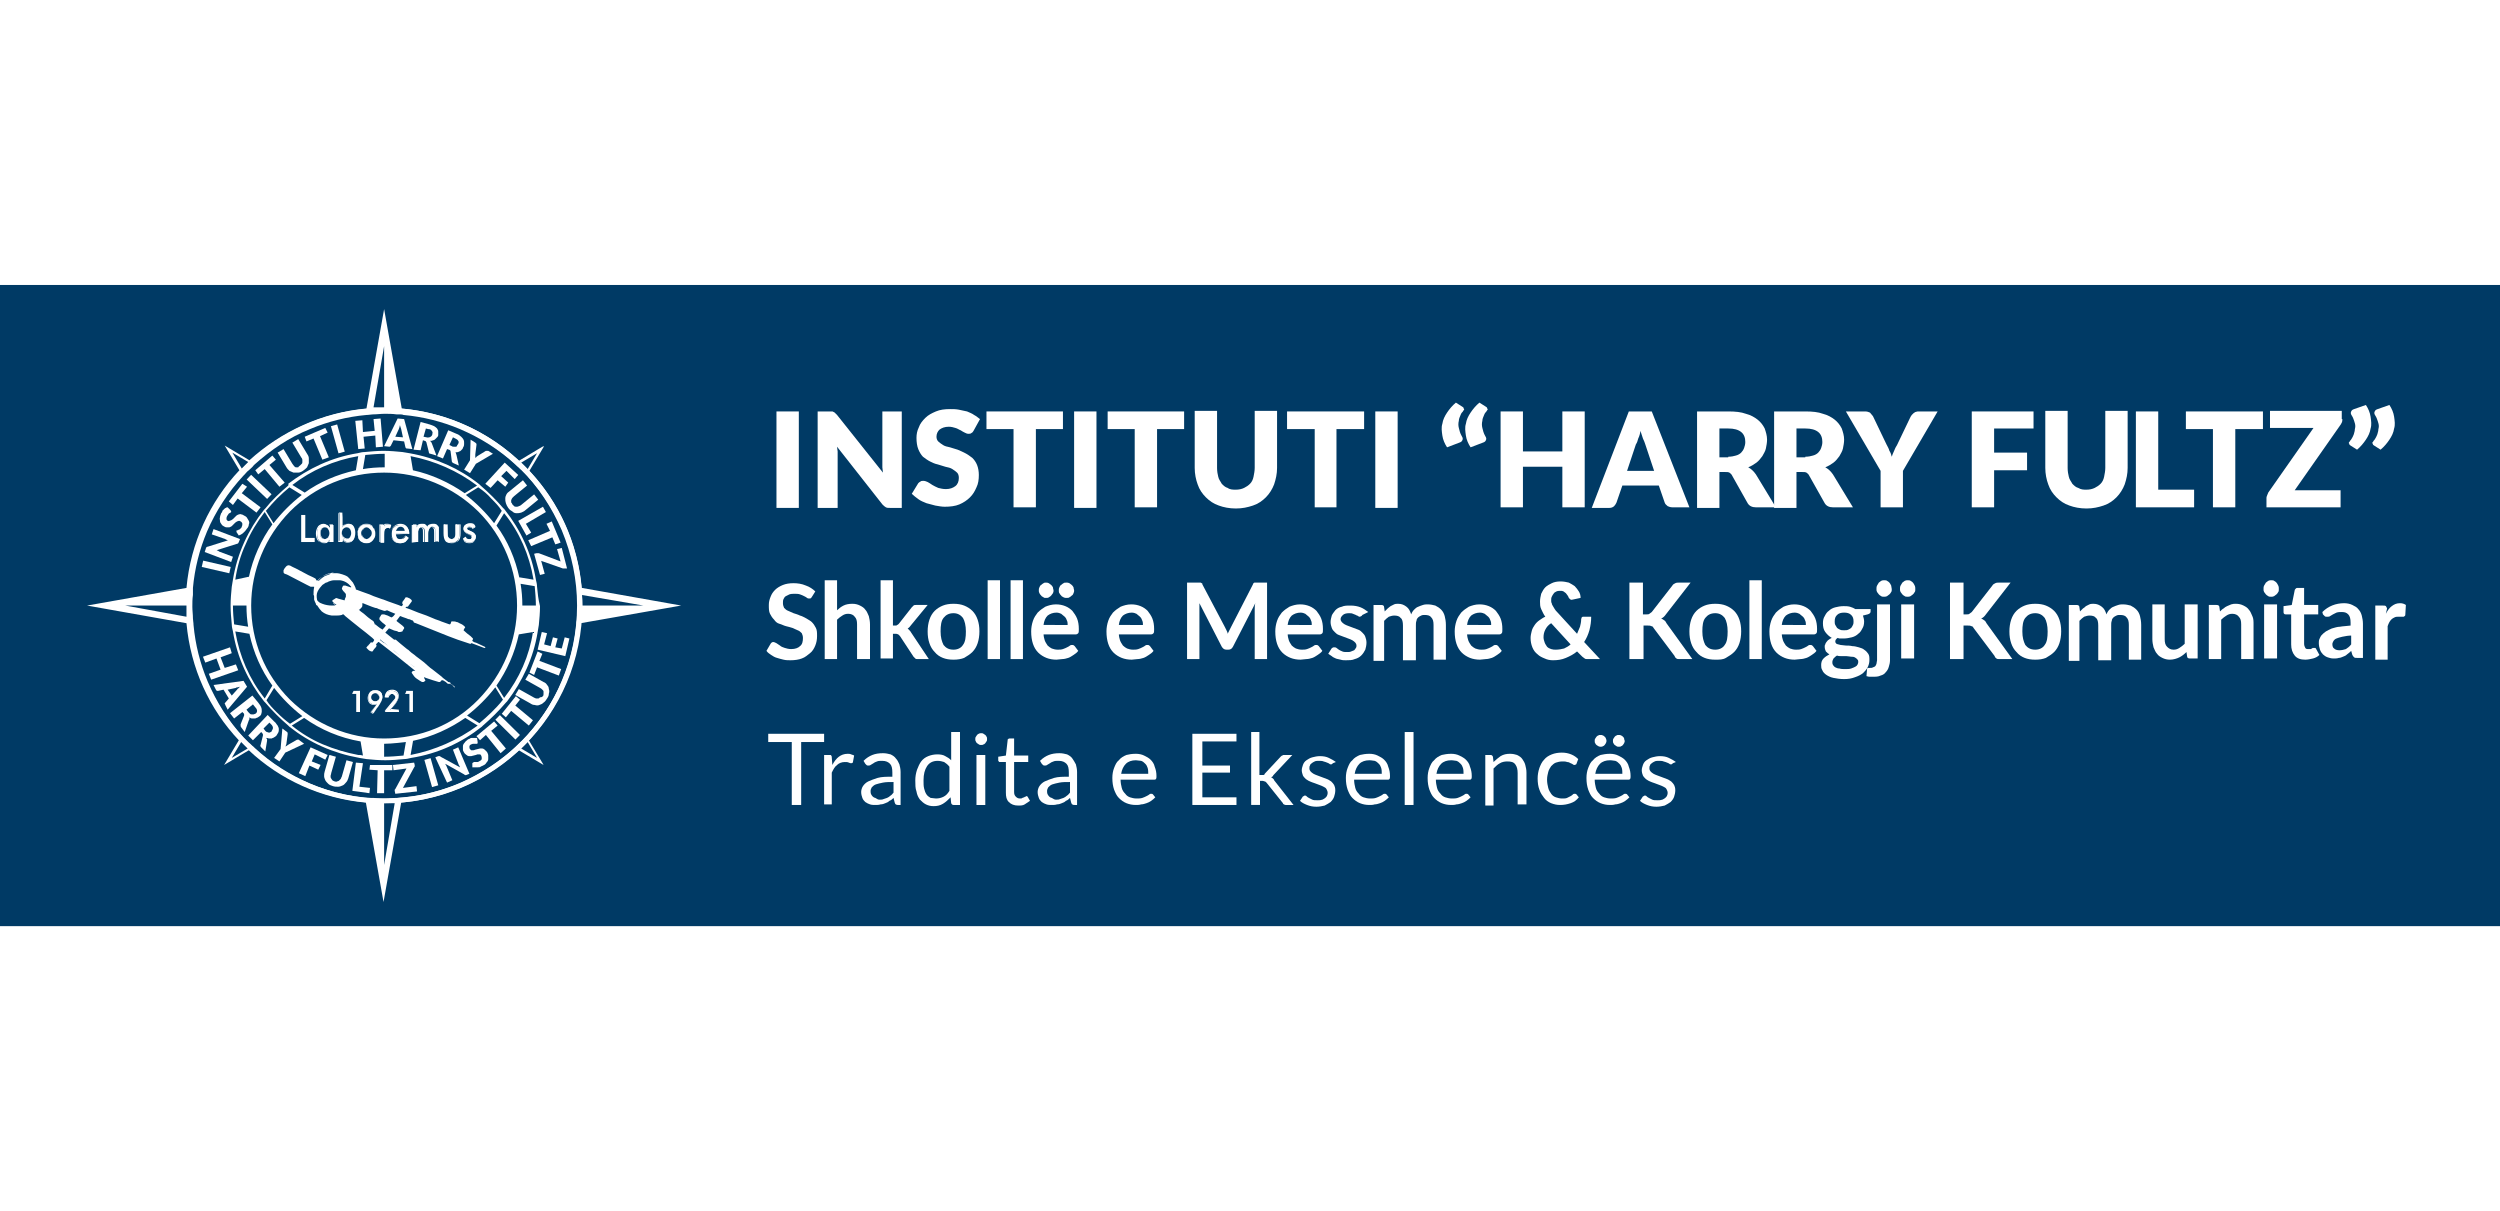 <?xml version="1.0" encoding="UTF-8"?> <!-- Generator: Adobe Illustrator 23.0.3, SVG Export Plug-In . SVG Version: 6.00 Build 0) --> <svg xmlns="http://www.w3.org/2000/svg" xmlns:xlink="http://www.w3.org/1999/xlink" version="1.1" id="Layer_1" x="0px" y="0px" width="225px" height="109px" viewBox="0 0 425 109" style="enable-background:new 0 0 425 109;" xml:space="preserve"> <style type="text/css"> .st0{fill:#003A65;} .st1{fill:#FFFFFF;} </style> <g> <rect class="st0" width="425" height="109"></rect> <g> <rect x="36.2" y="45.5" transform="matrix(0.224 -0.975 0.975 0.224 -18.175 73.039)" class="st1" width="1.1" height="4.8"></rect> <path class="st1" d="M36.3,41.5l4.5,1.7l-0.2,0.5c0,0.1-0.1,0.1-0.1,0.2c0,0-0.1,0.1-0.2,0.1l-3.5,1.1c0.1,0,0.2,0,0.2,0.1 c0.1,0,0.2,0,0.2,0.1l2.4,0.9l-0.3,0.9l-4.5-1.7l0.2-0.6l0-0.1l0.1-0.1l0.1-0.1l0.1,0l3.5-1.1c-0.1,0-0.2,0-0.3-0.1 c-0.1,0-0.2-0.1-0.2-0.1L36,42.4L36.3,41.5z"></path> <path class="st1" d="M39.2,38.3l0.1,0.2l0,0.1c0,0-0.1,0.1-0.1,0.1c-0.1,0-0.1,0.1-0.2,0.1c-0.1,0-0.1,0.1-0.2,0.2 c-0.1,0.1-0.1,0.2-0.2,0.3c-0.1,0.2-0.1,0.3-0.1,0.5c0,0.1,0.1,0.2,0.2,0.3c0.1,0,0.2,0.1,0.3,0c0.1,0,0.2-0.1,0.3-0.1 c0.1-0.1,0.2-0.1,0.3-0.2c0.1-0.1,0.2-0.2,0.3-0.3c0.1-0.1,0.2-0.2,0.3-0.3c0.1-0.1,0.2-0.1,0.4-0.2c0.1,0,0.3-0.1,0.4,0 c0.2,0,0.3,0.1,0.5,0.2c0.2,0.1,0.4,0.2,0.5,0.4c0.1,0.2,0.2,0.3,0.3,0.5c0.1,0.2,0.1,0.4,0,0.6c0,0.2-0.1,0.5-0.3,0.7 c-0.1,0.1-0.2,0.3-0.3,0.4c-0.1,0.1-0.2,0.2-0.3,0.3c-0.1,0.1-0.2,0.2-0.4,0.3c-0.1,0.1-0.3,0.1-0.4,0.2L40.2,42l0-0.1l0-0.1 c0-0.1,0.1-0.1,0.2-0.1c0.1,0,0.1-0.1,0.2-0.1c0.1,0,0.2-0.1,0.3-0.2c0.1-0.1,0.2-0.2,0.2-0.3c0.1-0.2,0.1-0.3,0.1-0.5 c0-0.1-0.1-0.3-0.3-0.4c-0.1-0.1-0.2-0.1-0.3-0.1c-0.1,0-0.2,0.1-0.3,0.1c-0.1,0.1-0.2,0.1-0.3,0.2c-0.1,0.1-0.2,0.2-0.3,0.3 c-0.1,0.1-0.2,0.2-0.3,0.3c-0.1,0.1-0.2,0.1-0.4,0.2c-0.1,0-0.3,0-0.5,0c-0.2,0-0.3-0.1-0.5-0.2c-0.2-0.1-0.3-0.2-0.4-0.4 c-0.1-0.1-0.2-0.3-0.2-0.5c0-0.2-0.1-0.4,0-0.6c0-0.2,0.1-0.4,0.2-0.7c0.1-0.1,0.2-0.2,0.2-0.4c0.1-0.1,0.2-0.2,0.3-0.3 c0.1-0.1,0.2-0.2,0.3-0.2c0.1-0.1,0.2-0.1,0.3-0.1L39.2,38.3z"></path> <polygon class="st1" points="42,34.3 41.1,35.4 44.3,37.8 43.6,38.7 40.4,36.3 39.6,37.4 38.9,36.8 41.2,33.8 "></polygon> <rect x="43.5" y="31.9" transform="matrix(0.689 -0.725 0.725 0.689 -11.168 42.627)" class="st1" width="1.1" height="4.8"></rect> <polygon class="st1" points="46.9,29.7 45.8,30.6 48.4,33.6 47.5,34.3 45,31.3 43.9,32.2 43.4,31.5 46.3,29 "></polygon> <path class="st1" d="M51,30.7c0.1-0.1,0.2-0.2,0.3-0.3c0.1-0.1,0.1-0.2,0.1-0.3c0-0.1,0-0.3,0-0.4c0-0.1-0.1-0.3-0.2-0.4l-1.5-2.5 l1-0.6l1.5,2.5c0.2,0.3,0.3,0.5,0.3,0.8c0,0.3,0,0.5,0,0.8c-0.1,0.2-0.2,0.5-0.3,0.7c-0.2,0.2-0.4,0.4-0.7,0.6 c-0.3,0.2-0.6,0.3-0.8,0.3c-0.3,0-0.5,0-0.8,0c-0.2-0.1-0.5-0.2-0.7-0.3c-0.2-0.2-0.4-0.4-0.5-0.6l-1.5-2.5l1-0.6l1.5,2.5 c0.1,0.1,0.2,0.3,0.3,0.4c0.1,0.1,0.2,0.2,0.3,0.2c0.1,0,0.2,0,0.4,0C50.8,30.8,50.9,30.8,51,30.7"></path> <polygon class="st1" points="55.7,25.1 54.4,25.7 55.9,29.3 54.8,29.7 53.3,26.1 52.1,26.6 51.8,25.8 55.3,24.3 "></polygon> <rect x="56.9" y="23.8" transform="matrix(0.963 -0.269 0.269 0.963 -4.941 16.392)" class="st1" width="1.1" height="4.8"></rect> <polygon class="st1" points="64.7,22.7 65.1,27.5 63.9,27.6 63.8,25.6 61.8,25.8 62,27.8 60.9,27.9 60.4,23.1 61.6,23 61.7,25 63.7,24.8 63.5,22.8 "></polygon> <path class="st1" d="M70.1,27.9l-0.9-0.1c-0.1,0-0.2,0-0.2-0.1c-0.1-0.1-0.1-0.1-0.1-0.2l-0.2-0.9l-1.8-0.2l-0.4,0.8 c0,0.1-0.1,0.1-0.1,0.2c-0.1,0-0.1,0.1-0.2,0.1l-0.9-0.1l2.3-4.7l1.1,0.1L70.1,27.9z M68.5,25.9l-0.3-1.4c0-0.1-0.1-0.2-0.1-0.3 c0-0.1-0.1-0.2-0.1-0.4c0,0.1-0.1,0.3-0.1,0.4c0,0.1-0.1,0.2-0.1,0.3l-0.6,1.3L68.5,25.9z"></path> <path class="st1" d="M74.2,29l-1-0.3c-0.2,0-0.3-0.1-0.3-0.3l-0.4-1.6c0-0.1-0.1-0.1-0.1-0.2c0,0-0.1-0.1-0.2-0.1l-0.3-0.1 l-0.4,1.7L70.3,28l1.2-4.7l1.5,0.4c0.3,0.1,0.6,0.2,0.8,0.3c0.2,0.1,0.4,0.3,0.5,0.4c0.1,0.2,0.2,0.3,0.2,0.5c0,0.2,0,0.4,0,0.6 c0,0.2-0.1,0.3-0.2,0.4c-0.1,0.1-0.2,0.2-0.3,0.3c-0.1,0.1-0.2,0.2-0.4,0.2c-0.1,0.1-0.3,0.1-0.5,0.1c0.1,0.1,0.1,0.1,0.2,0.2 c0,0.1,0.1,0.1,0.1,0.2L74.2,29z M72.5,25.9c0.1,0,0.3,0.1,0.4,0c0.1,0,0.2,0,0.3-0.1c0.1-0.1,0.2-0.1,0.2-0.2 c0.1-0.1,0.1-0.2,0.1-0.3c0.1-0.2,0-0.4-0.1-0.5c-0.1-0.2-0.3-0.3-0.6-0.3l-0.4-0.1l-0.4,1.4L72.5,25.9z"></path> <path class="st1" d="M78,30.7l-0.9-0.4c-0.2-0.1-0.3-0.2-0.3-0.4l-0.2-1.6c0-0.1,0-0.1-0.1-0.2c0,0-0.1-0.1-0.2-0.1l-0.3-0.1 l-0.7,1.6l-1-0.4l1.9-4.4l1.4,0.6c0.3,0.1,0.6,0.3,0.8,0.5c0.2,0.2,0.3,0.3,0.4,0.5c0.1,0.2,0.1,0.4,0.1,0.6c0,0.2,0,0.4-0.1,0.6 c-0.1,0.1-0.1,0.3-0.2,0.4c-0.1,0.1-0.2,0.2-0.3,0.3c-0.1,0.1-0.3,0.1-0.4,0.2c-0.1,0-0.3,0.1-0.5,0c0.1,0.1,0.1,0.1,0.1,0.2 c0,0.1,0.1,0.2,0.1,0.3L78,30.7z M76.8,27.4c0.1,0.1,0.3,0.1,0.4,0.1c0.1,0,0.2,0,0.3,0c0.1,0,0.2-0.1,0.2-0.2 c0.1-0.1,0.1-0.2,0.2-0.3c0.1-0.2,0.1-0.4,0-0.5c-0.1-0.2-0.3-0.3-0.5-0.4L77,25.9l-0.6,1.3L76.8,27.4z"></path> <path class="st1" d="M80.9,30.4l-1,1.6l-1-0.6l1-1.6l0.1-3.5l0.8,0.5c0.1,0.1,0.1,0.1,0.2,0.2c0,0.1,0,0.1,0,0.2l-0.2,1.6 c0,0.1,0,0.2,0,0.3c0,0.1,0,0.2,0,0.3c0.1-0.1,0.2-0.1,0.2-0.2c0.1-0.1,0.2-0.1,0.3-0.2l1.3-0.8l0.1,0l0.1,0l0.1,0l0.1,0l0.8,0.5 L80.9,30.4z"></path> <polygon class="st1" points="86.1,31.6 85.2,32.5 86.4,33.6 85.9,34.3 84.6,33.2 83.4,34.5 82.5,33.8 85.8,30.2 88.1,32.3 87.5,33 "></polygon> <path class="st1" d="M87.1,37.3c0.1,0.1,0.2,0.2,0.3,0.3c0.1,0.1,0.2,0.1,0.4,0.1c0.1,0,0.3,0,0.4-0.1c0.1,0,0.3-0.1,0.4-0.2 l2.2-1.8l0.7,0.9l-2.2,1.8c-0.2,0.2-0.5,0.3-0.7,0.4c-0.3,0.1-0.5,0.1-0.8,0.1c-0.3,0-0.5-0.1-0.7-0.3c-0.2-0.1-0.5-0.3-0.7-0.6 c-0.2-0.3-0.3-0.5-0.4-0.8c-0.1-0.3-0.1-0.5-0.1-0.8c0-0.3,0.1-0.5,0.2-0.7c0.1-0.2,0.3-0.4,0.6-0.6l2.2-1.8l0.7,0.9l-2.2,1.8 c-0.1,0.1-0.2,0.2-0.3,0.3c-0.1,0.1-0.1,0.2-0.2,0.4c0,0.1,0,0.2,0,0.4C87,37,87,37.1,87.1,37.3"></path> <polygon class="st1" points="90.3,42.1 89.5,42.6 88.1,40.1 92.3,37.7 92.8,38.6 89.4,40.6 "></polygon> <polygon class="st1" points="94.4,44.1 93.9,42.9 90.3,44.4 89.8,43.4 93.5,41.8 92.9,40.6 93.8,40.2 95.3,43.8 "></polygon> <path class="st1" d="M96.1,48.2c-0.1,0-0.1,0-0.2,0c-0.1,0-0.1,0-0.2,0L92,46.9l0.6,2.2l-0.8,0.2l-1-3.6l0.4-0.1l0.2,0l0.2,0 l3.7,1.4l-0.6-2.1l0.8-0.2l0.9,3.5L96.1,48.2z"></path> <path class="st1" d="M99,54.5c0,18.6-15.1,33.6-33.6,33.6c-18.6,0-33.6-15.1-33.6-33.6c0-18.6,15.1-33.6,33.6-33.6 C83.9,20.9,99,35.9,99,54.5 M78.1,84.7c3.9-1.7,7.4-4,10.4-7c3-3,5.4-6.5,7-10.4c1.7-4,2.6-8.3,2.6-12.8c0-4.4-0.9-8.7-2.6-12.8 c-1.7-3.9-4-7.4-7-10.4c-3-3-6.5-5.4-10.4-7c-4-1.7-8.3-2.6-12.8-2.6c-4.4,0-8.7,0.9-12.8,2.6c-3.9,1.7-7.4,4-10.4,7 c-3,3-5.4,6.5-7,10.4c-1.7,4-2.6,8.3-2.6,12.8c0,4.4,0.9,8.7,2.6,12.8c1.7,3.9,4,7.4,7,10.4c3,3,6.5,5.4,10.4,7 c4,1.7,8.3,2.6,12.8,2.6C69.8,87.3,74.1,86.4,78.1,84.7"></path> <polygon class="st1" points="40.5,65.5 35.9,67.1 35.5,66.1 37.5,65.4 36.8,63.5 34.9,64.2 34.5,63.2 39.1,61.6 39.4,62.6 37.5,63.3 38.2,65.1 40.1,64.5 "></polygon> <path class="st1" d="M38.7,72.2l-0.4-0.8c0-0.1-0.1-0.2-0.1-0.2c0-0.1,0-0.1,0.1-0.2l0.6-0.7L38,68.8l-0.9,0.2c-0.1,0-0.1,0-0.2,0 c-0.1,0-0.1-0.1-0.2-0.2L36.3,68l5.1-0.7l0.6,1L38.7,72.2z M39.4,69.8l0.9-1c0.1-0.1,0.1-0.2,0.2-0.2c0.1-0.1,0.2-0.2,0.3-0.3 c-0.1,0-0.3,0.1-0.4,0.1c-0.1,0-0.2,0-0.3,0.1l-1.4,0.3L39.4,69.8z"></path> <path class="st1" d="M41.6,76L41,75.2c-0.1-0.1-0.1-0.3-0.1-0.5l0.6-1.5c0-0.1,0-0.1,0-0.2c0-0.1,0-0.1-0.1-0.2l-0.2-0.2l-1.4,1.1 l-0.7-0.9l3.8-3l1,1.2c0.2,0.3,0.4,0.5,0.5,0.8c0.1,0.2,0.1,0.5,0.1,0.7c0,0.2-0.1,0.4-0.1,0.5c-0.1,0.2-0.2,0.3-0.4,0.4 c-0.1,0.1-0.3,0.2-0.4,0.2c-0.1,0.1-0.3,0.1-0.4,0.1c-0.1,0-0.3,0-0.4,0c-0.1,0-0.3-0.1-0.4-0.2c0,0.1,0,0.2,0,0.2 c0,0.1,0,0.2-0.1,0.3L41.6,76z M42.2,72.6c0.1,0.1,0.2,0.2,0.3,0.3c0.1,0.1,0.2,0.1,0.3,0.1c0.1,0,0.2,0,0.3,0 c0.1,0,0.2-0.1,0.3-0.1c0.2-0.1,0.3-0.3,0.3-0.5c0-0.2-0.1-0.4-0.3-0.6L43,71.3l-1.1,0.9L42.2,72.6z"></path> <path class="st1" d="M45.1,79.3l-0.7-0.7c-0.1-0.1-0.2-0.3-0.1-0.4l0.4-1.6c0-0.1,0-0.1,0-0.2c0-0.1-0.1-0.1-0.1-0.2l-0.2-0.2 L43,77.4l-0.8-0.8l3.3-3.5l1.1,1.1c0.3,0.2,0.4,0.5,0.6,0.7c0.1,0.2,0.2,0.4,0.2,0.6c0,0.2,0,0.4-0.1,0.6 c-0.1,0.2-0.2,0.3-0.3,0.5c-0.1,0.1-0.2,0.2-0.4,0.3c-0.1,0.1-0.3,0.1-0.4,0.2c-0.1,0-0.3,0-0.4,0c-0.2,0-0.3-0.1-0.5-0.1 c0,0.1,0,0.2,0.1,0.2c0,0.1,0,0.2,0,0.3L45.1,79.3z M45.1,75.8c0.1,0.1,0.2,0.2,0.3,0.2c0.1,0,0.2,0.1,0.3,0.1 c0.1,0,0.2,0,0.3-0.1c0.1,0,0.2-0.1,0.2-0.2c0.1-0.2,0.2-0.3,0.2-0.5c0-0.2-0.1-0.4-0.3-0.6l-0.3-0.3l-1,1L45.1,75.8z"></path> <path class="st1" d="M48.5,79.5L47.5,81l-0.9-0.6l1.1-1.5l0.3-3.5l0.8,0.6c0.1,0.1,0.1,0.1,0.1,0.2c0,0.1,0,0.1,0,0.2l-0.2,1.5 c0,0.1,0,0.2-0.1,0.3c0,0.1,0,0.2-0.1,0.3c0.1-0.1,0.2-0.1,0.3-0.2c0.1-0.1,0.2-0.1,0.3-0.2l1.4-0.8l0.1,0l0.1,0l0.1,0l0.1,0.1 l0.8,0.6L48.5,79.5z"></path> <polygon class="st1" points="53.5,79.8 53,81 54.5,81.6 54.1,82.4 52.6,81.7 51.9,83.5 50.8,83 52.8,78.6 55.7,79.9 55.3,80.7 "></polygon> <path class="st1" d="M56.9,84.4c0.1,0,0.3,0.1,0.4,0c0.1,0,0.2-0.1,0.3-0.1c0.1-0.1,0.2-0.2,0.3-0.3c0.1-0.1,0.1-0.3,0.2-0.4 l0.8-2.8l1.1,0.3l-0.8,2.8c-0.1,0.3-0.2,0.5-0.4,0.7c-0.2,0.2-0.3,0.4-0.6,0.5c-0.2,0.1-0.5,0.2-0.7,0.2c-0.3,0-0.6,0-0.9-0.1 c-0.3-0.1-0.6-0.2-0.8-0.4c-0.2-0.2-0.4-0.4-0.5-0.6c-0.1-0.2-0.2-0.5-0.2-0.7c0-0.3,0-0.5,0.1-0.8l0.8-2.8l1.1,0.3l-0.8,2.8 c0,0.2-0.1,0.3-0.1,0.5c0,0.1,0,0.3,0.1,0.4c0.1,0.1,0.1,0.2,0.2,0.3C56.6,84.3,56.7,84.3,56.9,84.4"></path> <polygon class="st1" points="62.9,85.5 62.8,86.4 59.9,86 60.5,81.2 61.7,81.3 61.1,85.3 "></polygon> <polygon class="st1" points="66.7,82.5 65.3,82.5 65.3,86.4 64.1,86.4 64.2,82.5 62.8,82.4 62.9,81.6 66.7,81.6 "></polygon> <path class="st1" d="M70.5,81.6c0,0.1,0,0.1,0,0.2c0,0.1,0,0.1-0.1,0.2l-1.9,3.5l2.3-0.3l0.1,0.9l-3.7,0.4L67.1,86l0-0.2l0.1-0.1 l1.9-3.5l-2.2,0.3l-0.1-0.9l3.6-0.4L70.5,81.6z"></path> <rect x="72.8" y="80.5" transform="matrix(0.962 -0.272 0.272 0.962 -19.787 23.102)" class="st1" width="1.1" height="4.8"></rect> <path class="st1" d="M77.9,78.6l1.9,4.5l-0.5,0.2c-0.1,0-0.2,0.1-0.2,0c-0.1,0-0.1,0-0.2-0.1l-3.2-1.8c0,0.1,0.1,0.2,0.1,0.2 c0,0.1,0.1,0.1,0.1,0.2l1,2.4l-0.9,0.4L74,80.3l0.5-0.2l0.1,0l0.1,0l0.1,0l0.1,0.1l3.3,1.8c0-0.1-0.1-0.2-0.1-0.2 c0-0.1-0.1-0.2-0.1-0.2L77,79L77.9,78.6z"></path> <path class="st1" d="M81.2,77.7c0,0.1,0,0.1,0,0.2L81.1,78c0,0-0.1,0-0.2,0c-0.1,0-0.1,0-0.2,0c-0.1,0-0.2,0-0.3,0 c-0.1,0-0.2,0.1-0.3,0.1c-0.2,0.1-0.3,0.2-0.3,0.4c0,0.1,0,0.3,0.1,0.4c0.1,0.1,0.1,0.1,0.2,0.2c0.1,0,0.2,0,0.3,0 c0.1,0,0.2,0,0.4-0.1c0.1,0,0.3-0.1,0.4-0.1c0.1,0,0.3-0.1,0.4-0.1c0.1,0,0.3,0,0.4,0c0.1,0,0.3,0.1,0.4,0.2 c0.1,0.1,0.2,0.2,0.4,0.4c0.1,0.2,0.2,0.4,0.2,0.6c0,0.2,0,0.4,0,0.6c0,0.2-0.1,0.4-0.3,0.6c-0.1,0.2-0.3,0.4-0.6,0.5 c-0.1,0.1-0.3,0.1-0.4,0.2c-0.1,0.1-0.3,0.1-0.5,0.1c-0.2,0-0.3,0-0.5,0c-0.1,0-0.3,0-0.4,0l0-0.6l0-0.1l0.1-0.1 c0.1,0,0.1-0.1,0.2-0.1c0.1,0,0.2,0,0.3,0c0.1,0,0.2,0,0.3,0c0.1,0,0.2-0.1,0.4-0.2c0.2-0.1,0.3-0.2,0.3-0.4c0-0.1,0-0.3-0.1-0.5 c-0.1-0.1-0.1-0.2-0.2-0.2c-0.1,0-0.2,0-0.3,0c-0.1,0-0.2,0-0.4,0.1c-0.1,0-0.3,0.1-0.4,0.1c-0.1,0-0.3,0.1-0.4,0.1 c-0.1,0-0.3,0-0.4,0c-0.1,0-0.3-0.1-0.4-0.2c-0.1-0.1-0.3-0.2-0.4-0.4c-0.1-0.2-0.2-0.3-0.2-0.5c0-0.2,0-0.4,0-0.6 c0-0.2,0.1-0.4,0.3-0.6c0.1-0.2,0.3-0.3,0.5-0.5c0.1-0.1,0.3-0.1,0.4-0.2c0.1-0.1,0.3-0.1,0.4-0.1c0.1,0,0.3,0,0.4,0 c0.1,0,0.2,0,0.4,0L81.2,77.7z"></path> <polygon class="st1" points="84.6,74.9 83.5,75.8 86,78.8 85.1,79.6 82.6,76.5 81.6,77.4 81,76.7 84,74.2 "></polygon> <rect x="85.8" y="72.8" transform="matrix(0.703 -0.711 0.711 0.703 -27.872 83.732)" class="st1" width="1.1" height="4.8"></rect> <polygon class="st1" points="88.4,70.5 87.6,71.5 90.6,74 89.9,74.9 86.9,72.4 86,73.5 85.3,72.9 87.7,69.9 "></polygon> <path class="st1" d="M92.3,69.9c0.1-0.1,0.1-0.3,0.1-0.4c0-0.1,0-0.2,0-0.4c0-0.1-0.1-0.2-0.2-0.3c-0.1-0.1-0.2-0.2-0.4-0.3 l-2.5-1.4l0.6-1l2.5,1.4c0.3,0.1,0.5,0.3,0.6,0.5c0.2,0.2,0.3,0.4,0.3,0.7c0.1,0.2,0.1,0.5,0,0.8c0,0.3-0.1,0.5-0.3,0.8 c-0.2,0.3-0.3,0.5-0.6,0.7c-0.2,0.2-0.4,0.3-0.7,0.4c-0.2,0.1-0.5,0.1-0.8,0c-0.3,0-0.5-0.1-0.8-0.3l-2.5-1.4l0.6-1l2.5,1.4 c0.1,0.1,0.3,0.1,0.4,0.2c0.1,0,0.3,0,0.4,0c0.1,0,0.2-0.1,0.3-0.2C92.1,70.1,92.2,70,92.3,69.9"></path> <polygon class="st1" points="92.2,62.7 91.7,63.9 95.4,65.3 95,66.4 91.3,65 90.8,66.3 90,65.9 91.4,62.3 "></polygon> <polygon class="st1" points="92.5,61.1 93.6,61.4 94,59.9 94.8,60.1 94.4,61.6 95.5,61.8 96,59.9 96.8,60.1 96.1,63.1 91.4,62 92.1,59 93,59.2 "></polygon> <path class="st1" d="M115.8,54.5l-16.9-3c-0.7-7.7-3.9-14.6-8.9-19.9l2.5-4.2l-0.3,0.1l-4,2.4c-5.3-5-12.3-8.2-19.9-8.9l-3-16.9 l-3,16.9c-7.6,0.7-14.5,3.9-19.9,8.8l-4.2-2.5l2.5,4.2c-5,5.3-8.3,12.3-9,20l-16.9,3l16.9,3c0.7,7.7,3.9,14.6,8.9,19.9l-2.5,4.2 l4.2-2.5c5.3,5,12.3,8.2,19.9,8.9l3,16.9l3-16.9c7.7-0.7,14.7-4,20-8.9l4.2,2.5l-0.1-0.2l-2.4-4c4.9-5.3,8.2-12.2,8.8-19.9 L115.8,54.5z M109.4,54.5H99c0-0.6,0-1.2-0.1-1.8L109.4,54.5z M21.3,54.5h10.4c0,0.6,0,1.2,0,1.9L21.3,54.5z M91.3,28.6l-1.6,2.7 c-0.4-0.4-0.7-0.7-1.1-1.1L91.3,28.6z M65.3,10.4v10.4c-0.6,0-1.2,0-1.8,0L65.3,10.4z M39.5,28.5l2.7,1.6 c-0.4,0.4-0.7,0.7-1.1,1.1L39.5,28.5z M39.4,80.4l1.6-2.7c0.4,0.4,0.7,0.7,1.1,1.1L39.4,80.4z M65.3,98.6V88.1c0.6,0,1.2,0,1.8,0 L65.3,98.6z M91.3,80.4l-2.7-1.6c0.4-0.4,0.7-0.7,1.1-1.1L91.3,80.4z M98.1,56.5c0,0.3,0,0.6-0.1,0.8c0,0.1,0,0.2,0,0.3 c-0.3,3.3-1.1,6.5-2.4,9.6c-1.5,3.5-3.5,6.6-6,9.4c-0.1,0.1-0.1,0.1-0.2,0.2c-0.3,0.3-0.5,0.6-0.8,0.8c-0.2,0.2-0.5,0.5-0.7,0.7 c-0.1,0.1-0.1,0.1-0.2,0.2c-2.8,2.6-6,4.7-9.5,6.2c-3.1,1.3-6.3,2.1-9.6,2.4c-0.4,0-0.8,0.1-1.1,0.1c-0.7,0-1.3,0.1-2,0.1 c-0.7,0-1.3,0-2-0.1c-0.2,0-0.4,0-0.6,0c-0.2,0-0.3,0-0.5,0c-3.3-0.3-6.5-1.1-9.6-2.4c-3.5-1.5-6.7-3.5-9.5-6.1 c-0.1-0.1-0.1-0.1-0.2-0.2c-0.3-0.2-0.5-0.5-0.8-0.7c-0.2-0.2-0.5-0.5-0.7-0.7c-0.1-0.1-0.1-0.1-0.2-0.2c-2.6-2.8-4.6-6-6.1-9.5 c-1.3-3.1-2.1-6.3-2.4-9.6c0-0.4-0.1-0.8-0.1-1.1c0-0.7-0.1-1.3-0.1-2c0-0.7,0-1.3,0.1-2c0-0.2,0-0.4,0-0.7c0-0.2,0-0.3,0-0.5 c0.3-3.3,1.1-6.5,2.4-9.6c1.5-3.5,3.6-6.7,6.2-9.5c0.1-0.1,0.1-0.1,0.2-0.2c0.2-0.2,0.4-0.5,0.7-0.7c0.3-0.3,0.6-0.5,0.8-0.8 c0.1-0.1,0.1-0.1,0.2-0.2c2.8-2.5,5.9-4.6,9.4-6c3.1-1.3,6.3-2.1,9.6-2.4c0.4,0,0.8-0.1,1.1-0.1c0.7,0,1.3-0.1,2-0.1 c0.7,0,1.3,0,2,0.1c0.2,0,0.3,0,0.5,0c0.2,0,0.5,0,0.7,0.1c3.3,0.3,6.5,1.1,9.6,2.4c3.5,1.5,6.7,3.5,9.5,6.1 c0.1,0.1,0.1,0.1,0.2,0.2c0.3,0.2,0.5,0.5,0.8,0.7c0.2,0.2,0.5,0.5,0.7,0.7c0.1,0.1,0.1,0.1,0.2,0.2c2.6,2.8,4.6,6,6.1,9.5 c1.3,3.1,2.1,6.3,2.4,9.6c0,0.4,0.1,0.8,0.1,1.1c0,0.7,0.1,1.3,0.1,2C98.1,55.2,98.1,55.8,98.1,56.5"></path> <path class="st1" d="M91.3,51.3c0-0.4-0.1-0.8-0.2-1.2c-0.7-4.4-2.6-8.5-5.3-11.9c-0.1-0.1-0.1-0.2-0.2-0.2 c-1.2-1.4-2.5-2.7-3.9-3.9c-0.1-0.1-0.1-0.1-0.2-0.2c-3.4-2.7-7.4-4.5-11.9-5.3c-0.4-0.1-0.8-0.1-1.2-0.2c-1-0.1-2.1-0.2-3.2-0.2 c-1.1,0-2.1,0.1-3.2,0.2c-0.4,0-0.8,0.1-1.2,0.2c-4.4,0.7-8.4,2.6-11.8,5.2C49.1,34,49,34,49,34.1c-1.4,1.2-2.8,2.5-3.9,3.9 c-0.1,0.1-0.1,0.1-0.2,0.2c-2.7,3.4-4.6,7.5-5.3,11.9c-0.1,0.4-0.1,0.8-0.2,1.2c-0.1,1-0.2,2.1-0.2,3.2c0,1.1,0.1,2.1,0.2,3.2 c0,0.4,0.1,0.8,0.2,1.2c0.7,4.4,2.6,8.5,5.3,11.9c0.1,0.1,0.1,0.1,0.2,0.2c1.2,1.4,2.5,2.7,3.9,3.9c0.1,0.1,0.1,0.1,0.2,0.2 c3.4,2.7,7.4,4.5,11.9,5.3c0.4,0.1,0.8,0.1,1.2,0.2c1,0.1,2.1,0.2,3.2,0.2c1.1,0,2.1-0.1,3.2-0.2c0.4,0,0.8-0.1,1.2-0.2 c4.5-0.7,8.6-2.6,12-5.3l0.2-0.2c1.4-1.2,2.7-2.5,3.9-3.9c0.1-0.1,0.1-0.1,0.2-0.2c2.6-3.4,4.5-7.4,5.2-11.8 c0.1-0.4,0.1-0.8,0.2-1.2c0.1-1,0.2-2.1,0.2-3.2C91.5,53.4,91.4,52.4,91.3,51.3 M90.7,50.1l-2.4-0.4l0,0.1c-0.7-3.3-2-6.3-3.9-8.9 l1.3-2.1C88.3,42,90,45.9,90.7,50.1 M83.5,36.3c0.7,0.7,1.3,1.3,1.8,2.1l-1.3,2.1c-1.4-1.8-3-3.4-4.8-4.8l2.1-1.3 C82.2,35,82.9,35.6,83.5,36.3 M81.1,34.1L79,35.4c-2.6-1.8-5.6-3.2-8.8-3.9l-0.4-2.4C73.9,29.9,77.8,31.6,81.1,34.1 M61.7,31.3 l0.4-2.4c1.1-0.1,2.2-0.2,3.3-0.2V31C64.1,31,62.8,31.1,61.7,31.3L61.7,31.3 M60.9,29.1l-0.4,2.4c-3.2,0.7-6.2,2-8.7,3.8l-2.1-1.3 C52.9,31.5,56.8,29.8,60.9,29.1 M47.1,36.3c0.7-0.7,1.4-1.3,2.1-1.9l2.1,1.3c-1.8,1.4-3.4,3-4.8,4.8l-1.3-2.1 C45.9,37.6,46.5,36.9,47.1,36.3 M41.8,44c0.8-1.9,1.9-3.7,3.2-5.4l1.3,2.1c-1.9,2.6-3.3,5.7-4,9l0-0.1L40,50.1 C40.3,48,40.9,45.9,41.8,44 M39.6,54.5h2.3c0,1.3,0.1,2.5,0.3,3.7l0-0.1l-2.4-0.4C39.7,56.7,39.6,55.6,39.6,54.5 M40,58.9l2.4,0.4 c0.7,3.2,2,6.2,3.9,8.8L45,70.3C42.4,67,40.7,63.1,40,58.9 M47.1,72.7c-0.7-0.7-1.3-1.3-1.8-2.1l1.3-2.1c1.4,1.8,3,3.4,4.8,4.8 l-2.1,1.3C48.5,74,47.8,73.4,47.1,72.7 M60.9,79.9c-2.1-0.4-4.1-1-6-1.8c-1.9-0.8-3.7-1.9-5.3-3.2l2.1-1.3c2.8,2,6.1,3.4,9.6,4 l0.4,2.4C61.4,79.9,61.2,79.9,60.9,79.9 M68.6,80c-1.1,0.1-2.2,0.2-3.3,0.2V78c1.3,0,3.7-0.3,3.7-0.3L68.6,80z M65.3,77.1 c-6,0-11.7-2.4-16-6.6c-4.3-4.3-6.6-10-6.6-16c0-6,2.4-11.7,6.6-16c4.3-4.3,10-6.6,16-6.6c6,0,11.7,2.4,16,6.6 c4.3,4.3,6.6,10,6.6,16c0,6-2.4,11.7-6.6,16C77.1,74.8,71.4,77.1,65.3,77.1 M69.8,79.9l0.4-2.3l0-0.1l0,0c3.3-0.7,6.3-2.1,8.9-3.9 l2.1,1.3C77.8,77.4,73.9,79.1,69.8,79.9 M83.5,72.7c-0.6,0.6-1.3,1.2-2,1.8l-2.1-1.3c1.8-1.4,3.4-3,4.8-4.8l1.3,2.1 C84.9,71.3,84.2,72,83.5,72.7 M85.7,70.2l-1.3-2.1c1.8-2.6,3.1-5.5,3.8-8.7l2.4-0.4C90,63,88.3,66.9,85.7,70.2 M88.8,54.5 c0-1.3-0.1-2.5-0.3-3.7l2.4,0.4c0.1,1.1,0.2,2.2,0.2,3.3H88.8z"></path> <polygon class="st1" points="51.2,43.7 51.2,39.1 51.9,39.1 51.9,43 53.5,43 53.5,43.7 "></polygon> <polygon class="st1" points="51.2,43.7 51.2,43.7 51.2,39.1 51.9,39.1 51.9,43 53.5,43 53.5,43.7 51.2,43.7 51.2,43.7 51.2,43.7 51.2,43.7 51.2,43.7 53.5,43.7 53.5,43 51.9,43 51.9,39.1 51.2,39.1 51.2,43.7 51.2,43.7 "></polygon> <path class="st1" d="M56.6,43.7H56v-0.4c-0.1,0.2-0.2,0.3-0.4,0.4c-0.2,0.1-0.3,0.1-0.5,0.1c-0.4,0-0.7-0.1-0.9-0.4 c-0.2-0.3-0.3-0.7-0.3-1.2c0-0.5,0.1-0.9,0.3-1.1c0.2-0.3,0.5-0.4,0.9-0.4c0.2,0,0.4,0.1,0.6,0.2c0.2,0.1,0.3,0.2,0.4,0.4v-0.5 h0.6V43.7z M56,42.2c0-0.3-0.1-0.5-0.2-0.7c-0.1-0.2-0.3-0.3-0.6-0.3c-0.2,0-0.4,0.1-0.6,0.3c-0.1,0.2-0.2,0.4-0.2,0.7 c0,0.3,0.1,0.6,0.2,0.7c0.1,0.2,0.3,0.3,0.6,0.3c0.2,0,0.4-0.1,0.6-0.3C55.9,42.7,56,42.5,56,42.2"></path> <path class="st1" d="M56.6,43.7L56.6,43.7l-0.6,0v-0.4l0,0.1c-0.1,0.2-0.2,0.3-0.4,0.4c-0.1,0.1-0.3,0.1-0.5,0.1 c-0.4,0-0.7-0.1-0.9-0.4c-0.2-0.3-0.3-0.7-0.3-1.2c0-0.5,0.1-0.9,0.3-1.1c0.2-0.3,0.5-0.4,0.9-0.4c0.2,0,0.4,0.1,0.6,0.2 c0.2,0.1,0.3,0.2,0.3,0.4l0,0.1v-0.6h0.6L56.6,43.7L56.6,43.7L56.6,43.7L56.6,43.7L56.6,43.7l0-3H56v0.5h0l0,0 c-0.1-0.2-0.2-0.3-0.4-0.4c-0.2-0.1-0.4-0.2-0.6-0.2c-0.4,0-0.7,0.2-0.9,0.4c-0.2,0.3-0.4,0.7-0.4,1.2c0,0.5,0.1,0.9,0.3,1.2 c0.2,0.3,0.5,0.4,0.9,0.4c0.2,0,0.4,0,0.5-0.1c0.2-0.1,0.3-0.2,0.4-0.4l0,0h0v0.4L56.6,43.7L56.6,43.7L56.6,43.7z M56,42.2 L56,42.2c0-0.3,0-0.6-0.2-0.7c-0.1-0.2-0.3-0.3-0.6-0.3c-0.2,0-0.4,0.1-0.6,0.3c-0.1,0.2-0.2,0.4-0.2,0.7c0,0.3,0.1,0.6,0.2,0.7 c0.1,0.2,0.3,0.3,0.6,0.3c0.2,0,0.4-0.1,0.6-0.3C56,42.7,56,42.5,56,42.2L56,42.2L56,42.2c0,0.3-0.1,0.5-0.2,0.7 c-0.1,0.2-0.3,0.3-0.5,0.3c-0.2,0-0.4-0.1-0.6-0.3c-0.1-0.2-0.2-0.4-0.2-0.7c0-0.3,0.1-0.6,0.2-0.7c0.1-0.2,0.3-0.3,0.6-0.3 s0.4,0.1,0.6,0.3C55.9,41.6,56,41.9,56,42.2L56,42.2z"></path> <path class="st1" d="M58.2,38.8v2.4c0.1-0.2,0.2-0.3,0.4-0.4c0.2-0.1,0.4-0.2,0.6-0.2c0.4,0,0.7,0.1,0.9,0.4 c0.2,0.3,0.3,0.7,0.3,1.1c0,0.5-0.1,0.9-0.3,1.2c-0.2,0.3-0.5,0.4-0.9,0.4c-0.2,0-0.4,0-0.5-0.1c-0.2-0.1-0.3-0.2-0.4-0.4v0.4 h-0.6v-4.9H58.2z M58.1,42.2c0,0.3,0.1,0.5,0.2,0.7c0.1,0.2,0.3,0.3,0.6,0.3c0.2,0,0.4-0.1,0.6-0.3c0.1-0.2,0.2-0.4,0.2-0.7 c0-0.3-0.1-0.6-0.2-0.7c-0.1-0.2-0.3-0.3-0.6-0.3c-0.2,0-0.4,0.1-0.6,0.3C58.2,41.6,58.1,41.9,58.1,42.2"></path> <path class="st1" d="M58.2,38.8L58.2,38.8l0,2.5l0-0.1c0.1-0.2,0.2-0.3,0.3-0.4c0.2-0.1,0.4-0.2,0.6-0.2c0.4,0,0.7,0.1,0.9,0.4 c0.2,0.3,0.3,0.7,0.3,1.1c0,0.5-0.1,0.9-0.3,1.2c-0.2,0.3-0.5,0.4-0.9,0.4c-0.2,0-0.4,0-0.5-0.1c-0.1-0.1-0.3-0.2-0.4-0.4l0-0.1 v0.4h-0.6v-4.8L58.2,38.8L58.2,38.8L58.2,38.8L58.2,38.8L58.2,38.8l-0.7,0v4.9h0.7v-0.4h0l0,0c0.1,0.2,0.3,0.3,0.4,0.4 c0.2,0.1,0.3,0.1,0.5,0.1c0.4,0,0.7-0.1,0.9-0.4c0.2-0.3,0.3-0.7,0.3-1.2c0-0.5-0.1-0.9-0.4-1.2c-0.2-0.3-0.5-0.4-0.9-0.4 c-0.2,0-0.4,0.1-0.6,0.2c-0.2,0.1-0.3,0.3-0.4,0.4l0,0h0L58.2,38.8L58.2,38.8L58.2,38.8z M58.1,42.2L58.1,42.2 c0,0.3,0.1,0.6,0.2,0.7c0.1,0.2,0.3,0.3,0.6,0.3c0.2,0,0.4-0.1,0.6-0.3c0.1-0.2,0.2-0.4,0.2-0.7c0-0.3-0.1-0.6-0.2-0.7 c-0.1-0.2-0.3-0.3-0.6-0.3c-0.2,0-0.4,0.1-0.6,0.3C58.2,41.6,58.1,41.9,58.1,42.2L58.1,42.2L58.1,42.2c0-0.3,0.1-0.5,0.2-0.7 c0.1-0.2,0.3-0.3,0.6-0.3c0.2,0,0.4,0.1,0.6,0.3c0.1,0.2,0.2,0.4,0.2,0.7c0,0.3-0.1,0.6-0.2,0.7c-0.1,0.2-0.3,0.2-0.5,0.2 c-0.2,0-0.4-0.1-0.6-0.3C58.2,42.7,58.2,42.5,58.1,42.2L58.1,42.2z"></path> <path class="st1" d="M60.8,42.2c0-0.2,0-0.4,0.1-0.6c0.1-0.2,0.2-0.4,0.3-0.5c0.1-0.1,0.3-0.3,0.5-0.3c0.2-0.1,0.4-0.1,0.6-0.1 c0.2,0,0.4,0,0.6,0.1c0.2,0.1,0.4,0.2,0.5,0.4c0.1,0.2,0.3,0.3,0.3,0.5c0.1,0.2,0.1,0.4,0.1,0.6c0,0.2,0,0.4-0.1,0.6 c-0.1,0.2-0.2,0.4-0.3,0.5c-0.2,0.2-0.3,0.3-0.5,0.4c-0.2,0.1-0.4,0.1-0.6,0.1c-0.2,0-0.4,0-0.6-0.1c-0.2-0.1-0.4-0.2-0.5-0.3 c-0.1-0.2-0.3-0.3-0.3-0.5C60.9,42.6,60.8,42.4,60.8,42.2 M63.2,42.2c0-0.3-0.1-0.5-0.3-0.7c-0.2-0.2-0.4-0.3-0.6-0.3 c-0.2,0-0.4,0.1-0.6,0.3c-0.2,0.2-0.3,0.4-0.3,0.7c0,0.3,0.1,0.5,0.3,0.7c0.2,0.2,0.4,0.3,0.6,0.3c0.2,0,0.4-0.1,0.6-0.3 C63.1,42.7,63.2,42.5,63.2,42.2"></path> <path class="st1" d="M60.8,42.2L60.8,42.2c0-0.2,0.1-0.4,0.1-0.6c0.1-0.2,0.2-0.4,0.3-0.5c0.1-0.1,0.3-0.3,0.5-0.3 c0.2-0.1,0.4-0.1,0.6-0.1c0.2,0,0.4,0,0.6,0.1c0.2,0.1,0.3,0.2,0.5,0.3c0.1,0.2,0.3,0.3,0.3,0.5c0.1,0.2,0.1,0.4,0.1,0.6 c0,0.2,0,0.4-0.1,0.6c-0.1,0.2-0.2,0.4-0.3,0.5c-0.2,0.2-0.3,0.3-0.5,0.3c-0.2,0.1-0.4,0.1-0.6,0.1c-0.2,0-0.4,0-0.6-0.1 c-0.2-0.1-0.3-0.2-0.5-0.3C61.1,43.2,61,43,61,42.8C60.9,42.6,60.8,42.4,60.8,42.2L60.8,42.2L60.8,42.2c0,0.2,0,0.4,0.1,0.6 c0.1,0.2,0.2,0.4,0.3,0.5c0.1,0.2,0.3,0.3,0.5,0.4c0.2,0.1,0.4,0.1,0.6,0.1c0.2,0,0.4,0,0.6-0.1c0.2-0.1,0.4-0.2,0.5-0.4 c0.1-0.2,0.3-0.3,0.3-0.5c0.1-0.2,0.1-0.4,0.1-0.6c0-0.2,0-0.4-0.1-0.6c-0.1-0.2-0.2-0.4-0.3-0.5c-0.1-0.2-0.3-0.3-0.5-0.4 c-0.2-0.1-0.4-0.1-0.6-0.1c-0.2,0-0.4,0-0.6,0.1c-0.2,0.1-0.4,0.2-0.5,0.3c-0.1,0.2-0.3,0.3-0.3,0.5C60.8,41.8,60.8,42,60.8,42.2 L60.8,42.2z M63.2,42.2L63.2,42.2c0-0.3-0.1-0.5-0.2-0.7c-0.2-0.2-0.4-0.3-0.6-0.3c-0.2,0-0.5,0.1-0.6,0.3 c-0.2,0.2-0.3,0.4-0.3,0.7c0,0.3,0.1,0.5,0.3,0.7c0.2,0.2,0.4,0.3,0.6,0.3c0.2,0,0.5-0.1,0.6-0.3C63.2,42.7,63.2,42.5,63.2,42.2 L63.2,42.2L63.2,42.2c0,0.3-0.1,0.5-0.3,0.7c-0.2,0.2-0.4,0.3-0.6,0.3c-0.2,0-0.4-0.1-0.6-0.3c-0.2-0.2-0.2-0.4-0.2-0.7 c0-0.3,0.1-0.5,0.2-0.7c0.2-0.2,0.4-0.3,0.6-0.3c0.2,0,0.4,0.1,0.6,0.3C63.1,41.7,63.2,41.9,63.2,42.2L63.2,42.2z"></path> <path class="st1" d="M65.2,41.2c0.1-0.2,0.2-0.3,0.3-0.4c0.1-0.1,0.3-0.1,0.4-0.1c0.1,0,0.2,0,0.3,0c0.1,0,0.2,0.1,0.3,0.1 l-0.2,0.6c-0.1,0-0.1-0.1-0.2-0.1c-0.1,0-0.1,0-0.2,0c-0.2,0-0.4,0.1-0.5,0.3c-0.1,0.2-0.1,0.5-0.1,0.9v1.3h-0.6v-3h0.6V41.2z"></path> <path class="st1" d="M65.2,41.2L65.2,41.2c0.1-0.2,0.2-0.3,0.3-0.4c0.1-0.1,0.2-0.1,0.4-0.1c0.1,0,0.2,0,0.3,0 c0.1,0,0.2,0.1,0.3,0.1l0,0l0,0l-0.2,0.6l0,0l0,0c-0.1,0-0.1-0.1-0.2-0.1c-0.1,0-0.1,0-0.2,0c-0.2,0-0.4,0.1-0.5,0.3 c-0.1,0.2-0.1,0.5-0.1,0.9v1.3h-0.6v-2.9h0.6v0.6L65.2,41.2L65.2,41.2L65.2,41.2l0-0.5h-0.7v3h0.7v-1.3c0-0.4,0-0.7,0.1-0.9 c0.1-0.2,0.2-0.3,0.4-0.3c0.1,0,0.1,0,0.2,0c0.1,0,0.1,0,0.2,0.1l0,0l0.2-0.6l0,0c-0.1,0-0.2-0.1-0.3-0.1c-0.1,0-0.2,0-0.3,0 c-0.2,0-0.3,0-0.4,0.1C65.4,40.8,65.3,41,65.2,41.2L65.2,41.2L65.2,41.2L65.2,41.2z"></path> <path class="st1" d="M69.5,42.3h-2.2c0,0.3,0.1,0.5,0.2,0.7c0.1,0.2,0.3,0.2,0.6,0.2c0.2,0,0.4,0,0.5-0.1c0.1-0.1,0.3-0.2,0.4-0.4 l0.5,0.3c-0.2,0.3-0.4,0.5-0.6,0.7c-0.2,0.1-0.5,0.2-0.8,0.2c-0.4,0-0.8-0.1-1.1-0.4c-0.3-0.3-0.4-0.7-0.4-1.2 c0-0.5,0.1-0.9,0.4-1.1c0.3-0.3,0.6-0.4,1.1-0.4c0.4,0,0.8,0.1,1.1,0.4c0.3,0.3,0.4,0.7,0.4,1.2V42.3z M68.8,41.8 c0-0.2-0.1-0.4-0.2-0.5c-0.1-0.1-0.3-0.2-0.5-0.2c-0.2,0-0.4,0.1-0.5,0.2c-0.1,0.1-0.2,0.3-0.3,0.5H68.8z"></path> <path class="st1" d="M69.5,42.3L69.5,42.3l-2.3,0l0,0c0,0.3,0.1,0.5,0.2,0.7c0.1,0.2,0.3,0.2,0.6,0.2c0.2,0,0.4,0,0.5-0.1 c0.1-0.1,0.3-0.2,0.4-0.5l0,0l0,0l0.5,0.3l0,0l0,0c-0.2,0.3-0.3,0.5-0.6,0.7c-0.2,0.1-0.5,0.2-0.8,0.2c-0.4,0-0.8-0.1-1.1-0.4 c-0.3-0.3-0.4-0.7-0.4-1.1c0-0.5,0.1-0.8,0.4-1.1c0.3-0.3,0.6-0.4,1-0.4c0.4,0,0.8,0.1,1,0.4c0.2,0.3,0.4,0.6,0.4,1.1L69.5,42.3 L69.5,42.3L69.5,42.3L69.5,42.3L69.5,42.3l0-0.1c0-0.5-0.1-0.9-0.4-1.2c-0.3-0.3-0.6-0.4-1.1-0.4c-0.4,0-0.8,0.2-1.1,0.5 c-0.3,0.3-0.4,0.7-0.4,1.2c0,0.5,0.1,0.9,0.4,1.2c0.3,0.3,0.6,0.4,1.1,0.4c0.3,0,0.6-0.1,0.8-0.2c0.2-0.1,0.4-0.4,0.6-0.7l0,0 l-0.6-0.3l0,0c-0.1,0.2-0.2,0.3-0.4,0.4c-0.1,0.1-0.3,0.1-0.5,0.1c-0.2,0-0.4-0.1-0.5-0.2c-0.1-0.2-0.2-0.4-0.2-0.6h0v0L69.5,42.3 L69.5,42.3L69.5,42.3z M68.8,41.8L68.8,41.8c0-0.2-0.1-0.4-0.2-0.5c-0.1-0.1-0.3-0.2-0.5-0.2c-0.2,0-0.4,0.1-0.5,0.2 c-0.1,0.1-0.2,0.3-0.3,0.5l0,0L68.8,41.8L68.8,41.8L68.8,41.8L68.8,41.8l-1.5,0v0l0,0c0.1-0.2,0.1-0.4,0.3-0.5 c0.1-0.1,0.3-0.2,0.5-0.2c0.2,0,0.4,0.1,0.5,0.2C68.7,41.5,68.8,41.6,68.8,41.8L68.8,41.8L68.8,41.8L68.8,41.8z"></path> <path class="st1" d="M70.8,43.7h-0.6v-3h0.6v0.5c0.1-0.2,0.3-0.4,0.4-0.5c0.2-0.1,0.4-0.1,0.6-0.1c0.2,0,0.4,0,0.5,0.1 c0.1,0.1,0.3,0.2,0.3,0.4c0.1-0.2,0.3-0.4,0.5-0.4c0.2-0.1,0.4-0.1,0.6-0.1c0.2,0,0.3,0,0.5,0.1c0.1,0.1,0.2,0.2,0.3,0.3 c0,0.1,0.1,0.1,0.1,0.2c0,0.1,0,0.2,0,0.4v0.2v1.8h-0.6v-1.5c0-0.4,0-0.7-0.1-0.8c-0.1-0.1-0.2-0.2-0.4-0.2 c-0.3,0-0.4,0.1-0.5,0.3c-0.1,0.2-0.2,0.5-0.2,0.9v1.4h-0.6v-1.5c0-0.4,0-0.6-0.1-0.8c-0.1-0.1-0.2-0.2-0.4-0.2 c-0.1,0-0.2,0-0.3,0.1c-0.1,0.1-0.2,0.1-0.2,0.3c0,0.1-0.1,0.2-0.1,0.3c0,0.1,0,0.3,0,0.6V43.7z"></path> <path class="st1" d="M70.8,43.7L70.8,43.7l-0.6,0v-2.9h0.6v0.5l0-0.1c0.1-0.2,0.3-0.4,0.4-0.4c0.2-0.1,0.3-0.1,0.6-0.1 c0.2,0,0.4,0,0.5,0.1c0.1,0.1,0.2,0.2,0.3,0.4l0,0l0,0c0.1-0.2,0.3-0.4,0.5-0.4c0.2-0.1,0.3-0.1,0.6-0.1c0.2,0,0.3,0,0.5,0.1 c0.1,0.1,0.2,0.2,0.3,0.3c0,0.1,0.1,0.1,0.1,0.2c0,0.1,0,0.2,0,0.4v0.2v1.8H74v-1.5c0-0.4,0-0.7-0.1-0.8c-0.1-0.1-0.2-0.2-0.4-0.2 c-0.3,0-0.4,0.1-0.6,0.3c-0.1,0.2-0.2,0.5-0.2,0.9v1.3h-0.6v-1.5c0-0.4,0-0.6-0.1-0.8c-0.1-0.1-0.2-0.2-0.4-0.2 c-0.1,0-0.2,0-0.4,0.1c-0.1,0.1-0.2,0.1-0.3,0.3c0,0.1-0.1,0.2-0.1,0.3c0,0.1,0,0.3,0,0.6L70.8,43.7L70.8,43.7L70.8,43.7 L70.8,43.7L70.8,43.7l0-1.4c0-0.3,0-0.5,0-0.6c0-0.1,0-0.2,0.1-0.2c0.1-0.1,0.1-0.2,0.2-0.2c0.1-0.1,0.2-0.1,0.3-0.1 c0.2,0,0.3,0.1,0.4,0.2c0.1,0.1,0.1,0.4,0.1,0.8v1.5h0.7v-1.4c0-0.4,0.1-0.7,0.2-0.9c0.1-0.2,0.3-0.2,0.5-0.2 c0.2,0,0.3,0.1,0.4,0.2c0.1,0.1,0.1,0.4,0.1,0.8v1.5h0.7v-1.8v-0.2c0-0.2,0-0.3,0-0.4c0-0.1,0-0.2-0.1-0.2 c-0.1-0.1-0.2-0.2-0.3-0.3c-0.1-0.1-0.3-0.1-0.5-0.1c-0.2,0-0.4,0-0.6,0.1c-0.2,0.1-0.3,0.2-0.5,0.5l0,0l0,0 c-0.1-0.2-0.2-0.4-0.3-0.5c-0.1-0.1-0.3-0.1-0.6-0.1c-0.2,0-0.4,0-0.6,0.1c-0.2,0.1-0.3,0.3-0.4,0.5l0,0h0v-0.5h-0.6v3L70.8,43.7 L70.8,43.7L70.8,43.7z"></path> <path class="st1" d="M76.1,40.7v1.7c0,0.3,0.1,0.5,0.2,0.6c0.1,0.1,0.3,0.2,0.5,0.2c0.3,0,0.4-0.1,0.5-0.2 c0.1-0.1,0.2-0.3,0.2-0.6v-1.7h0.6v1.5c0,0.6-0.1,1-0.3,1.2c-0.2,0.3-0.6,0.4-1,0.4c-0.5,0-0.8-0.1-1-0.4 c-0.2-0.3-0.3-0.7-0.3-1.2v-1.5H76.1z"></path> <path class="st1" d="M76.1,40.7L76.1,40.7l0,1.7c0,0.3,0.1,0.5,0.2,0.6c0.1,0.1,0.3,0.2,0.6,0.2c0.3,0,0.4-0.1,0.6-0.2 c0.1-0.1,0.2-0.3,0.2-0.6v-1.7h0.6v1.5c0,0.6-0.1,1-0.3,1.2c-0.2,0.3-0.5,0.4-1,0.4c-0.5,0-0.8-0.1-1-0.4 c-0.2-0.2-0.3-0.7-0.3-1.2v-1.5L76.1,40.7L76.1,40.7L76.1,40.7L76.1,40.7L76.1,40.7l-0.7,0v1.5c0,0.6,0.1,1,0.3,1.3 c0.2,0.3,0.6,0.4,1.1,0.4c0.5,0,0.8-0.1,1-0.4c0.2-0.3,0.3-0.7,0.3-1.3v-1.5h-0.7v1.7c0,0.3-0.1,0.5-0.2,0.6 c-0.1,0.1-0.3,0.2-0.5,0.2c-0.2,0-0.4-0.1-0.5-0.2c-0.1-0.1-0.2-0.3-0.2-0.6L76.1,40.7L76.1,40.7L76.1,40.7z"></path> <path class="st1" d="M78.7,43.1l0.5-0.3c0,0.1,0.1,0.3,0.2,0.3c0.1,0.1,0.2,0.1,0.4,0.1c0.1,0,0.3,0,0.3-0.1 c0.1-0.1,0.1-0.2,0.1-0.3c0-0.2-0.1-0.3-0.4-0.4c-0.1,0-0.2-0.1-0.2-0.1c-0.3-0.1-0.5-0.3-0.6-0.4c-0.1-0.1-0.2-0.3-0.2-0.5 c0-0.3,0.1-0.5,0.3-0.6c0.2-0.2,0.5-0.2,0.8-0.2c0.2,0,0.4,0,0.6,0.1c0.2,0.1,0.3,0.2,0.3,0.4l-0.5,0.3c0-0.1-0.1-0.2-0.2-0.2 c-0.1-0.1-0.2-0.1-0.3-0.1c-0.1,0-0.2,0-0.3,0.1c-0.1,0.1-0.1,0.1-0.1,0.2c0,0.2,0.2,0.3,0.5,0.4c0.1,0,0.2,0.1,0.2,0.1 c0.3,0.1,0.4,0.2,0.6,0.4c0.1,0.1,0.2,0.3,0.2,0.5c0,0.3-0.1,0.5-0.3,0.7c-0.2,0.2-0.5,0.3-0.8,0.3c-0.3,0-0.5-0.1-0.7-0.2 C78.9,43.5,78.8,43.4,78.7,43.1"></path> <path class="st1" d="M78.7,43.1L78.7,43.1l0.5-0.3l0,0l0,0c0,0.2,0.1,0.3,0.2,0.4c0.1,0.1,0.3,0.1,0.4,0.1c0.1,0,0.3,0,0.4-0.1 c0.1-0.1,0.1-0.2,0.1-0.3c0-0.1,0-0.2-0.1-0.2c-0.1-0.1-0.2-0.1-0.3-0.2c-0.1,0-0.2-0.1-0.2-0.1c-0.3-0.1-0.5-0.3-0.6-0.4 c-0.1-0.1-0.2-0.3-0.2-0.5c0-0.3,0.1-0.5,0.3-0.6c0.2-0.2,0.4-0.2,0.8-0.2c0.2,0,0.4,0,0.5,0.1c0.2,0.1,0.3,0.2,0.3,0.4l0,0l0,0 l-0.5,0.3l0,0l0,0c0-0.1-0.1-0.2-0.2-0.2c-0.1-0.1-0.2-0.1-0.3-0.1c-0.1,0-0.2,0-0.3,0.1c-0.1,0.1-0.1,0.2-0.1,0.3 c0,0.1,0,0.2,0.1,0.2c0.1,0.1,0.2,0.1,0.4,0.2c0.1,0,0.2,0.1,0.2,0.1v0c0.3,0.1,0.4,0.2,0.5,0.4c0.1,0.1,0.2,0.3,0.2,0.5 c0,0.3-0.1,0.5-0.3,0.7c-0.2,0.2-0.5,0.2-0.8,0.2c-0.3,0-0.5-0.1-0.7-0.2C78.9,43.5,78.8,43.4,78.7,43.1L78.7,43.1L78.7,43.1 L78.7,43.1L78.7,43.1c0.1,0.2,0.2,0.4,0.4,0.5c0.2,0.1,0.4,0.2,0.7,0.2c0.4,0,0.6-0.1,0.8-0.3c0.2-0.2,0.3-0.4,0.3-0.7 c0-0.2-0.1-0.4-0.2-0.5c-0.1-0.1-0.3-0.3-0.6-0.4l0,0l0,0c-0.1,0-0.1-0.1-0.2-0.1c-0.2-0.1-0.3-0.1-0.4-0.2 c-0.1-0.1-0.1-0.1-0.1-0.2c0-0.1,0-0.2,0.1-0.2c0.1-0.1,0.2-0.1,0.3-0.1c0.1,0,0.2,0,0.3,0.1c0.1,0.1,0.1,0.1,0.2,0.2l0,0l0.5-0.4 l0,0c-0.1-0.2-0.2-0.3-0.3-0.4c-0.2-0.1-0.3-0.1-0.6-0.1c-0.3,0-0.6,0.1-0.8,0.3c-0.2,0.2-0.3,0.4-0.3,0.7c0,0.2,0.1,0.4,0.2,0.5 c0.1,0.1,0.3,0.3,0.6,0.4l0,0l0,0c0.1,0,0.1,0.1,0.2,0.1l0,0l0,0c0.1,0.1,0.3,0.1,0.3,0.2c0.1,0.1,0.1,0.1,0.1,0.2 c0,0.1,0,0.2-0.1,0.3c-0.1,0.1-0.2,0.1-0.3,0.1c-0.2,0-0.3,0-0.4-0.1c-0.1-0.1-0.2-0.2-0.2-0.3l0,0L78.7,43.1L78.7,43.1L78.7,43.1 z"></path> <polygon class="st1" points="60.6,72.6 60.6,69.5 59.9,69.5 60.1,69 61.2,69 61.2,72.6 "></polygon> <polygon class="st1" points="60.6,72.6 60.7,72.6 60.7,69.4 59.9,69.4 60.1,69 61.1,69 61.1,72.6 60.6,72.6 60.6,72.6 60.7,72.6 60.6,72.6 60.6,72.6 61.2,72.6 61.2,69 60.1,69 59.9,69.5 60.6,69.5 60.6,72.6 60.6,72.6 "></polygon> <path class="st1" d="M64.1,71.2c-0.1,0-0.2,0.1-0.2,0.1c-0.1,0-0.2,0-0.2,0c-0.3,0-0.6-0.1-0.8-0.3c-0.2-0.2-0.3-0.5-0.3-0.9 c0-0.4,0.1-0.7,0.3-0.9c0.2-0.2,0.5-0.3,0.9-0.3c0.4,0,0.6,0.1,0.9,0.3c0.2,0.2,0.3,0.5,0.3,0.9c0,0.4-0.3,1-0.8,1.7l-0.1,0.1 l-0.6,0.9l-0.4-0.2L64.1,71.2z M64.5,70.1c0-0.2-0.1-0.4-0.2-0.5c-0.1-0.1-0.3-0.2-0.5-0.2c-0.2,0-0.4,0.1-0.5,0.2 c-0.1,0.1-0.2,0.3-0.2,0.5c0,0.2,0.1,0.4,0.2,0.5c0.1,0.1,0.3,0.2,0.5,0.2c0.2,0,0.3-0.1,0.5-0.2C64.4,70.5,64.5,70.3,64.5,70.1"></path> <path class="st1" d="M64.1,71.2L64.1,71.2c-0.1,0-0.2,0-0.2,0.1c-0.1,0-0.2,0-0.2,0c-0.3,0-0.6-0.1-0.8-0.3 c-0.2-0.2-0.3-0.5-0.3-0.8c0-0.4,0.1-0.7,0.3-0.9c0.2-0.2,0.5-0.3,0.9-0.3c0.3,0,0.6,0.1,0.8,0.3c0.2,0.2,0.3,0.5,0.3,0.9 c0,0.4-0.3,1-0.8,1.7v0l-0.1,0.1l0,0l0,0l-0.6,0.9l-0.4-0.2L64.1,71.2L64.1,71.2L64.1,71.2L64.1,71.2l-1.1,1.4l0.5,0.2l0.6-0.9 l0.1-0.1l0,0l0,0c0.5-0.8,0.8-1.3,0.8-1.7c0-0.4-0.1-0.7-0.3-0.9c-0.2-0.2-0.5-0.3-0.9-0.3c-0.4,0-0.7,0.1-0.9,0.4 c-0.2,0.2-0.4,0.5-0.4,0.9c0,0.4,0.1,0.6,0.3,0.9c0.2,0.2,0.5,0.3,0.8,0.3c0.1,0,0.2,0,0.2,0C64,71.3,64.1,71.3,64.1,71.2 L64.1,71.2L64.1,71.2L64.1,71.2z M64.5,70.1L64.5,70.1c0-0.2,0-0.4-0.2-0.5c-0.1-0.1-0.3-0.2-0.5-0.2c-0.2,0-0.4,0.1-0.5,0.2 c-0.1,0.1-0.2,0.3-0.2,0.5c0,0.2,0.1,0.4,0.2,0.6c0.1,0.1,0.3,0.2,0.5,0.2c0.2,0,0.4-0.1,0.5-0.2C64.4,70.5,64.5,70.3,64.5,70.1 L64.5,70.1L64.5,70.1c0,0.2-0.1,0.4-0.2,0.5c-0.1,0.1-0.3,0.2-0.5,0.2c-0.2,0-0.4-0.1-0.5-0.2c-0.1-0.1-0.2-0.3-0.2-0.5 c0-0.2,0.1-0.4,0.2-0.5c0.1-0.1,0.3-0.2,0.5-0.2c0.2,0,0.3,0.1,0.4,0.2C64.4,69.7,64.4,69.9,64.5,70.1L64.5,70.1z"></path> <path class="st1" d="M67.8,72.1v0.5h-2.4l1.3-1.6c0.2-0.2,0.3-0.4,0.4-0.5c0.1-0.2,0.1-0.3,0.1-0.4c0-0.2-0.1-0.3-0.2-0.4 c-0.1-0.1-0.2-0.2-0.4-0.2c-0.2,0-0.3,0.1-0.4,0.2c-0.1,0.1-0.2,0.2-0.2,0.4h-0.6c0-0.3,0.1-0.6,0.3-0.8c0.2-0.2,0.5-0.3,0.9-0.3 c0.3,0,0.6,0.1,0.8,0.3c0.2,0.2,0.3,0.4,0.3,0.7c0,0.2-0.1,0.5-0.2,0.7c-0.1,0.2-0.4,0.6-0.7,1l-0.5,0.5H67.8z"></path> <path class="st1" d="M67.8,72.1L67.8,72.1l0,0.5h-2.3l1.3-1.6c0.2-0.2,0.3-0.4,0.4-0.5c0.1-0.2,0.1-0.3,0.1-0.4 c0-0.2-0.1-0.3-0.2-0.4c-0.1-0.1-0.3-0.2-0.4-0.2c-0.2,0-0.3,0.1-0.4,0.2c-0.1,0.1-0.2,0.2-0.2,0.4l0,0v0h-0.6v0h0 c0-0.3,0.1-0.6,0.3-0.8c0.2-0.2,0.5-0.3,0.8-0.3c0.3,0,0.6,0.1,0.8,0.3c0.2,0.2,0.3,0.4,0.3,0.7c0,0.2-0.1,0.4-0.2,0.7 c-0.1,0.2-0.4,0.6-0.7,1l-0.5,0.6L67.8,72.1L67.8,72.1L67.8,72.1L67.8,72.1L67.8,72.1l-1.3,0l0.4-0.5c0.4-0.4,0.6-0.8,0.7-1 c0.1-0.2,0.2-0.5,0.2-0.7c0-0.3-0.1-0.6-0.3-0.8c-0.2-0.2-0.5-0.3-0.8-0.3c-0.4,0-0.7,0.1-0.9,0.3c-0.2,0.2-0.3,0.5-0.3,0.8v0h0.6 l0,0c0-0.2,0.1-0.3,0.2-0.4c0.1-0.1,0.2-0.2,0.4-0.2c0.2,0,0.3,0.1,0.4,0.1c0.1,0.1,0.2,0.2,0.2,0.4c0,0.1,0,0.3-0.1,0.4 c-0.1,0.2-0.2,0.3-0.4,0.5l-1.4,1.7h2.4L67.8,72.1L67.8,72.1L67.8,72.1z"></path> <polygon class="st1" points="69.7,72.6 69.7,69.5 68.9,69.5 69.1,69 70.2,69 70.2,72.6 "></polygon> <polygon class="st1" points="69.7,72.6 69.7,72.6 69.7,69.4 68.9,69.4 69.2,69 70.2,69 70.2,72.6 69.7,72.6 69.7,72.6 69.7,72.6 69.7,72.6 69.7,72.6 70.2,72.6 70.2,69 69.1,69 68.9,69.5 69.6,69.5 69.6,72.6 69.7,72.6 "></polygon> <path class="st1" d="M78.8,58.7c0.4,0.4,0.8,0.7,1.2,1c0.1,0.1,0.2,0.2,0.3,0.3l0.1,0.1l0,0.1c0,0.1-0.1,0.2-0.1,0.2l0,0.1 l0.1,0.1c0.2,0.1,0.3,0.2,0.5,0.2c0.5,0.2,1,0.5,1.5,0.7l0.1,0.1l0,0.1l-0.1,0l0,0l-0.1,0l-2.1-0.8l-0.1,0C80.1,61,80,61,80,61 l-0.1,0c-0.4-0.1-0.8-0.3-1.2-0.4c-0.3-0.1-0.6-0.2-0.9-0.3c-0.5-0.2-1.1-0.4-1.6-0.6c-0.5-0.2-1-0.4-1.5-0.6 c-0.5-0.2-1-0.4-1.5-0.6c-0.5-0.2-1-0.4-1.5-0.6c-0.3-0.1-0.7-0.3-1-0.4c-0.1,0-0.2-0.1-0.3-0.1l-0.1-0.1l0-0.1L70.1,57L70,57 c-0.2-0.1-0.4-0.2-0.6-0.2c-0.4-0.2-0.9-0.3-1.3-0.5l-0.1,0l0,0c-0.2,0.3-0.4,0.5-0.6,0.8l0,0l0,0l0.1,0.1 c0.3,0.2,0.6,0.5,0.9,0.7c0.1,0.1,0.2,0.2,0.3,0.3c0,0.1,0,0.2,0,0.2c-0.1,0.1-0.2,0.3-0.3,0.5C68.1,59,68,59,67.9,59 c-0.1,0-0.2,0-0.3-0.1c-0.2-0.1-0.5-0.1-0.7-0.2c-0.2-0.1-0.5-0.2-0.7-0.3l-0.1,0c-0.2,0.2-0.4,0.5-0.6,0.7l0,0 c0.5,0.4,1,0.8,1.5,1.2l0.1,0c0.1,0,0.1,0,0.2,0l0.1,0.1c0.2,0.2,0.5,0.4,0.7,0.6c0.4,0.3,0.7,0.6,1.1,0.9 c0.2,0.1,0.3,0.2,0.5,0.4c0.3,0.3,0.7,0.5,1,0.8c0.3,0.2,0.5,0.4,0.8,0.6c0.4,0.3,0.8,0.6,1.2,1c0.3,0.3,0.6,0.5,1,0.8 c0.5,0.4,0.9,0.7,1.4,1.1l0.1,0.1l0.1,0.1c0.3,0.2,0.5,0.4,0.8,0.6l0.1,0.1l0.1,0c0.1,0,0.3,0.1,0.3,0.2l0,0.1l0.1,0.1l0.1,0 c0.1,0.1,0.3,0.2,0.4,0.3l0.1,0.1l0,0.1c0,0-0.1,0-0.1,0L77,68.1c-0.2-0.1-0.3-0.2-0.5-0.3l-0.1,0l-0.2,0c-0.1,0-0.2-0.1-0.3-0.2 l-0.1-0.1c-0.2-0.1-0.3-0.2-0.5-0.3l-0.1,0c-0.1,0-0.2,0-0.2,0.1c-0.1,0.1-0.1,0.1-0.2,0.2c0,0-0.1,0-0.2,0 c-0.3-0.1-0.7-0.2-1-0.3c-0.4-0.1-0.8-0.3-1.2-0.4c-0.1,0-0.1-0.1-0.2-0.1l0,0l-0.1,0l0,0.1c0,0.1,0.1,0.1,0.1,0.2l0.1,0.2l0,0.1 c-0.1,0.1-0.2,0.1-0.3,0.2l-0.1,0l-0.1,0c-0.1,0-0.2-0.1-0.4-0.2c-0.2-0.1-0.4-0.3-0.6-0.4c-0.3-0.2-0.5-0.5-0.7-0.8 c-0.1-0.1-0.1-0.2-0.1-0.2l0-0.1c0.1-0.1,0.2-0.2,0.3-0.2l0.1,0l0.1,0l0.1,0l0,0c-2.1-1.7-4.1-3.3-6.2-4.9l-0.1,0 c-0.1,0.1-0.1,0.1-0.2,0.2c-0.1,0.1-0.1,0.1-0.2,0.2l0.1,0.1c0,0.1,0,0.1,0,0.2c-0.1,0.2-0.2,0.3-0.4,0.5 c-0.1,0.1-0.1,0.2-0.2,0.3c0,0.1-0.1,0.1-0.2,0.1l-0.1,0c-0.2-0.1-0.3-0.1-0.4-0.2c-0.1-0.1-0.2-0.2-0.3-0.3l-0.1-0.1l0-0.1 l0.1-0.1c0.1-0.1,0.1-0.2,0.2-0.2c0.1-0.2,0.3-0.3,0.4-0.5c0.1-0.1,0.1-0.1,0.2,0l0.1,0l0,0l0.1-0.1c0.1-0.1,0.1-0.1,0.2-0.3 l0-0.1l-0.1-0.1c-0.1-0.1-0.1-0.1-0.2-0.2c-0.4-0.3-0.7-0.6-1.1-0.9c-0.3-0.2-0.6-0.5-0.9-0.7c-0.5-0.4-1-0.8-1.5-1.2 c-0.4-0.3-0.7-0.6-1.1-0.9c-0.1-0.1-0.2-0.2-0.3-0.3c-0.1,0-0.2,0-0.3,0.1c-0.4,0.1-0.7,0.1-1.1,0.1c-0.2,0-0.4,0-0.6,0 c-0.7-0.1-1.2-0.3-1.7-0.7c-0.3-0.3-0.5-0.6-0.7-0.9c0-0.1-0.1-0.1-0.1-0.1c-0.1-0.1-0.2-0.1-0.2-0.3c-0.1-0.2-0.2-0.4-0.3-0.7 l0-0.1c0-0.1,0-0.2,0-0.3l0-0.1c0-0.1,0-0.2-0.1-0.3c0-0.4,0-0.8,0.1-1.3l0-0.1c-0.1,0-0.2,0-0.4,0c-0.1,0-0.1,0-0.2,0 c-0.2-0.1-0.4-0.2-0.6-0.3l-2.7-1.4c-0.4-0.2-0.7-0.4-1.1-0.5c-0.1-0.1-0.2-0.1-0.2-0.3c0-0.1,0-0.2,0-0.3 c0.1-0.2,0.2-0.4,0.4-0.6c0.1-0.1,0.2-0.2,0.3-0.2c0.1-0.1,0.2,0,0.4,0c0.3,0.2,0.6,0.3,1,0.5c0.6,0.3,1.1,0.6,1.7,0.9 c0.5,0.3,1.1,0.5,1.6,0.8l0.1,0.1c0,0.1,0.1,0.2,0.2,0.3l0,0l0,0l0.1-0.1c0.4-0.4,0.8-0.7,1.4-0.9c0.4-0.2,0.7-0.2,1.1-0.3 c0.2,0,0.5,0,0.7,0c0.3,0,0.7,0.1,1,0.2c0.3,0.1,0.6,0.2,0.9,0.4c0.1,0.1,0.2,0.2,0.3,0.3c0.2,0.2,0.4,0.5,0.6,0.7 c0.2,0.4,0.4,0.7,0.5,1.1l0,0.1l0.1,0c0.3,0.1,0.5,0.2,0.8,0.3c0.5,0.2,0.9,0.3,1.4,0.5c0.2,0.1,0.5,0.2,0.7,0.3 c0.5,0.2,0.9,0.3,1.4,0.5c0.4,0.1,0.8,0.3,1.1,0.4c0.6,0.2,1.1,0.4,1.7,0.6c0.2,0.1,0.3,0.1,0.5,0.2l0.1,0 c0.1-0.1,0.2-0.2,0.2-0.3l-0.1-0.1c0-0.1,0-0.1,0-0.2l0-0.1c0.1-0.1,0.2-0.3,0.3-0.4c0.1-0.1,0.1-0.2,0.2-0.3 c0-0.1,0.1-0.1,0.2-0.1l0.1,0c0.3,0.1,0.5,0.2,0.7,0.4l0.1,0.1c0,0.1,0,0.1,0,0.2c-0.2,0.3-0.4,0.5-0.6,0.8c0,0.1-0.1,0.1-0.2,0.1 l-0.1,0c-0.1,0.1-0.1,0.1-0.2,0.2l0.1,0c0.1,0,0.2,0.1,0.3,0.1c0.3,0.1,0.6,0.2,0.8,0.3c0.3,0.1,0.7,0.3,1,0.4 c0.5,0.2,0.9,0.3,1.4,0.5c0.4,0.2,0.8,0.3,1.2,0.5c0.4,0.2,0.9,0.3,1.3,0.5c0.5,0.2,0.9,0.3,1.4,0.5l0.1,0l0.1-0.1 c0-0.1,0.1-0.2,0.1-0.3c0-0.1,0.1-0.1,0.1-0.1c0.1,0,0.1,0,0.2,0c0.2,0,0.4,0,0.6,0.1c0.2,0,0.3,0.1,0.5,0.2 c0.2,0.1,0.5,0.2,0.7,0.4c0.1,0.1,0.2,0.1,0.2,0.2c0.1,0.1,0.1,0.2,0,0.2c0,0.1-0.1,0.1-0.1,0.2C78.9,58.5,78.9,58.5,78.8,58.7 L78.8,58.7 M57,54.4c-0.1-0.1-0.2-0.1-0.3-0.2l-0.1-0.1l0.1,0C56.9,54.2,57,54.3,57,54.4l0.1,0l0.1,0l-0.1-0.1 c-0.2-0.1-0.4-0.3-0.5-0.4c-0.1-0.1-0.1-0.1-0.1-0.2c0-0.1,0.1-0.2,0.2-0.2c0.1-0.1,0.2-0.1,0.3-0.2c0.1-0.1,0.3-0.1,0.4,0 c0.4,0.1,0.7,0.2,1.1,0.3l0.1,0l0,0c0-0.2,0.1-0.4,0.2-0.6l0-0.1l0-0.2l0-0.1c0-0.1-0.1-0.2-0.2-0.3c-0.1-0.1-0.1-0.2-0.2-0.2 c-0.1-0.1-0.1-0.2-0.2-0.3c-0.1-0.1-0.1-0.3,0-0.4c0-0.1,0.1-0.2,0.1-0.2c0-0.1,0.1-0.1,0.3-0.1l0.1,0c0.3,0.1,0.6,0.2,0.9,0.3 l0.1,0l0-0.1c-0.5-0.6-1.1-1-1.9-1.1c-0.3,0-0.6,0-1,0c-0.3,0-0.6,0.1-0.9,0.2c-0.2,0.1-0.3,0.2-0.5,0.2c-0.2,0.1-0.4,0.3-0.6,0.4 c-0.3,0.3-0.6,0.7-0.8,1.1c-0.2,0.4-0.2,0.9-0.1,1.4c0,0.1,0.1,0.2,0.2,0.3c0.2,0.2,0.4,0.3,0.7,0.4c0.5,0.2,1.1,0.3,1.6,0.3 C56.9,54.5,57,54.5,57,54.4L57,54.4L57,54.4 M67.2,55.9L67.2,55.9c-0.5-0.2-1-0.4-1.4-0.6c-0.1,0-0.2,0.1-0.3,0.1 c-0.1,0-0.1,0-0.2,0c-0.3-0.1-0.6-0.2-0.9-0.3c-0.2-0.1-0.4-0.2-0.6-0.2c-0.4-0.1-0.8-0.3-1.1-0.4c-0.3-0.1-0.7-0.3-1-0.4l-0.1,0 l0,0.1c0,0.1,0,0.2,0,0.3c0,0.2-0.1,0.3-0.2,0.4c-0.1,0.1-0.2,0.2-0.3,0.3l-0.1,0l0.1,0.1c0.3,0.3,0.7,0.5,1,0.8 c0.3,0.3,0.6,0.5,1,0.8c0.1,0.1,0.2,0.1,0.3,0.2l0.1,0.1c0.1,0.1,0.1,0.3,0.2,0.4l0,0.1l0.1,0c0.4,0.3,0.7,0.6,1.1,0.8l0.1,0.1 c0.2-0.2,0.4-0.4,0.6-0.7l0,0c-0.1-0.1-0.1-0.1-0.2-0.2c-0.3-0.2-0.5-0.4-0.7-0.6c-0.1-0.1-0.2-0.2-0.2-0.3c0-0.1,0-0.2,0-0.2 c0.1-0.2,0.2-0.3,0.3-0.5c0.1-0.1,0.1-0.1,0.2-0.1c0.1,0,0.2,0,0.3,0c0.2,0.1,0.4,0.1,0.6,0.2c0.2,0.1,0.4,0.2,0.6,0.3l0.1,0 C66.8,56.4,67,56.2,67.2,55.9 M70.5,65L70.5,65l-0.1-0.1c-0.4-0.3-0.8-0.6-1.2-0.9c-0.5-0.4-1.1-0.9-1.6-1.3 c-0.2-0.2-0.5-0.4-0.7-0.6c-0.4-0.3-0.8-0.6-1.1-0.9c-0.3-0.3-0.7-0.5-1-0.8l-0.1-0.1l-0.1,0l0,0.1l0.1,0c0.2,0.2,0.4,0.4,0.7,0.5 c0.6,0.5,1.2,0.9,1.7,1.4c0.8,0.7,1.7,1.3,2.5,2c0.3,0.2,0.6,0.5,0.9,0.7L70.5,65L70.5,65L70.5,65 M56.8,48.9 c-0.4,0-0.7,0.1-1.1,0.2c-0.5,0.2-0.9,0.4-1.3,0.8c-0.1,0.1-0.2,0.2-0.3,0.3l0,0.1l0.1,0c0.1-0.1,0.2-0.2,0.2-0.2 c0.2-0.2,0.5-0.4,0.8-0.6c0.3-0.1,0.5-0.2,0.8-0.3C56.3,49,56.5,49,56.8,48.9c0.1,0,0.2,0,0.4,0C57,48.9,56.9,48.9,56.8,48.9"></path> </g> <g> <rect x="132" y="21.5" class="st1" width="3.8" height="16.4"></rect> <path class="st1" d="M153.3,21.5v16.4h-2c-0.3,0-0.5,0-0.7-0.1c-0.2-0.1-0.4-0.3-0.6-0.5l-7.7-9.8c0,0.3,0.1,0.6,0.1,0.8 c0,0.3,0,0.5,0,0.8v8.8H139V21.5h2c0.2,0,0.3,0,0.4,0c0.1,0,0.2,0,0.3,0.1c0.1,0,0.2,0.1,0.3,0.2c0.1,0.1,0.2,0.2,0.3,0.3l7.8,9.8 c0-0.3-0.1-0.6-0.1-0.9c0-0.3,0-0.6,0-0.8v-8.7H153.3z"></path> <path class="st1" d="M165.5,24.8c-0.1,0.2-0.2,0.3-0.4,0.4c-0.1,0.1-0.3,0.1-0.5,0.1c-0.2,0-0.4-0.1-0.6-0.2 c-0.2-0.1-0.4-0.2-0.7-0.4c-0.3-0.1-0.5-0.3-0.9-0.4c-0.3-0.1-0.7-0.2-1.1-0.2c-0.7,0-1.2,0.2-1.6,0.5c-0.3,0.3-0.5,0.7-0.5,1.2 c0,0.3,0.1,0.6,0.3,0.8c0.2,0.2,0.5,0.4,0.8,0.6c0.3,0.2,0.7,0.3,1.2,0.4c0.4,0.1,0.9,0.3,1.3,0.4c0.5,0.2,0.9,0.4,1.3,0.6 c0.4,0.2,0.8,0.5,1.2,0.8c0.3,0.3,0.6,0.7,0.8,1.2c0.2,0.5,0.3,1.1,0.3,1.7c0,0.8-0.1,1.5-0.4,2.1c-0.3,0.7-0.6,1.2-1.1,1.7 c-0.5,0.5-1.1,0.9-1.8,1.2c-0.7,0.3-1.6,0.4-2.5,0.4c-0.5,0-1-0.1-1.6-0.2c-0.5-0.1-1-0.3-1.5-0.4c-0.5-0.2-1-0.4-1.4-0.7 c-0.4-0.3-0.8-0.6-1.1-0.9l1.1-1.8c0.1-0.1,0.2-0.2,0.4-0.3c0.1-0.1,0.3-0.1,0.5-0.1c0.2,0,0.5,0.1,0.7,0.2 c0.2,0.1,0.5,0.3,0.8,0.5c0.3,0.2,0.6,0.3,1,0.5c0.4,0.1,0.8,0.2,1.3,0.2c0.7,0,1.2-0.2,1.6-0.5c0.4-0.3,0.6-0.8,0.6-1.4 c0-0.4-0.1-0.7-0.3-0.9c-0.2-0.2-0.5-0.4-0.8-0.6c-0.3-0.2-0.7-0.3-1.2-0.4c-0.4-0.1-0.9-0.3-1.3-0.4c-0.5-0.1-0.9-0.3-1.3-0.5 c-0.4-0.2-0.8-0.5-1.2-0.8c-0.3-0.3-0.6-0.8-0.8-1.3c-0.2-0.5-0.3-1.2-0.3-1.9c0-0.6,0.1-1.2,0.4-1.8c0.2-0.6,0.6-1.1,1.1-1.6 c0.5-0.5,1.1-0.8,1.8-1.1c0.7-0.3,1.5-0.4,2.4-0.4c0.5,0,1,0,1.5,0.1c0.5,0.1,0.9,0.2,1.4,0.3c0.4,0.2,0.8,0.3,1.2,0.6 c0.4,0.2,0.7,0.5,1,0.7L165.5,24.8z"></path> <polygon class="st1" points="180.7,24.5 176.1,24.5 176.1,37.8 172.3,37.8 172.3,24.5 167.7,24.5 167.7,21.5 180.7,21.5 "></polygon> <rect x="182.6" y="21.5" class="st1" width="3.8" height="16.4"></rect> <polygon class="st1" points="201.3,24.5 196.7,24.5 196.7,37.8 192.9,37.8 192.9,24.5 188.3,24.5 188.3,21.5 201.3,21.5 "></polygon> <path class="st1" d="M210.1,34.8c0.5,0,1-0.1,1.4-0.3c0.4-0.2,0.7-0.4,1-0.7c0.3-0.3,0.5-0.7,0.6-1.2c0.1-0.5,0.2-1,0.2-1.5v-9.7 h3.8v9.7c0,1-0.2,1.9-0.5,2.8c-0.3,0.8-0.8,1.6-1.4,2.2c-0.6,0.6-1.3,1.1-2.2,1.4c-0.9,0.3-1.8,0.5-2.9,0.5 c-1.1,0-2.1-0.2-2.9-0.5c-0.9-0.3-1.6-0.8-2.2-1.4c-0.6-0.6-1.1-1.3-1.4-2.2c-0.3-0.8-0.5-1.8-0.5-2.8v-9.7h3.8v9.7 c0,0.6,0.1,1.1,0.2,1.5c0.1,0.5,0.4,0.8,0.6,1.2c0.3,0.3,0.6,0.6,1,0.7C209.1,34.8,209.6,34.8,210.1,34.8"></path> <polygon class="st1" points="231.9,24.5 227.2,24.5 227.2,37.8 223.5,37.8 223.5,24.5 218.8,24.5 218.8,21.5 231.9,21.5 "></polygon> <rect x="233.8" y="21.5" class="st1" width="3.8" height="16.4"></rect> <path class="st1" d="M246,27.6c-0.4-0.6-0.7-1.3-0.8-2c-0.1-0.7-0.2-1.4,0-2c0.1-0.7,0.4-1.3,0.8-1.9c0.4-0.6,0.9-1.2,1.5-1.7 l1.1,0.7c0.1,0.1,0.2,0.1,0.2,0.2c0,0.1,0.1,0.2,0.1,0.2c0,0.1,0,0.2-0.1,0.2c0,0.1-0.1,0.1-0.1,0.2c-0.1,0.1-0.3,0.3-0.4,0.6 c-0.1,0.3-0.3,0.6-0.3,1c-0.1,0.4-0.1,0.8,0,1.2c0.1,0.4,0.2,0.9,0.5,1.4c0.2,0.3,0.2,0.5,0.1,0.7c-0.1,0.2-0.2,0.3-0.5,0.4 L246,27.6z M250,27.6c-0.4-0.6-0.7-1.3-0.8-2c-0.1-0.7-0.2-1.4,0-2c0.1-0.7,0.4-1.3,0.8-1.9c0.4-0.6,0.9-1.2,1.5-1.7l1.1,0.7 c0.1,0.1,0.2,0.1,0.2,0.2c0,0.1,0.1,0.2,0.1,0.2c0,0.1,0,0.2-0.1,0.2c0,0.1-0.1,0.1-0.1,0.2c-0.1,0.1-0.3,0.3-0.4,0.6 c-0.1,0.3-0.3,0.6-0.3,1c-0.1,0.4-0.1,0.8,0,1.2c0.1,0.4,0.2,0.9,0.5,1.4c0.2,0.3,0.2,0.5,0.1,0.7c-0.1,0.2-0.2,0.3-0.5,0.4 L250,27.6z"></path> <polygon class="st1" points="269.4,21.5 269.4,37.8 265.6,37.8 265.6,30.9 258.9,30.9 258.9,37.8 255.1,37.8 255.1,21.5 258.9,21.5 258.9,28.3 265.6,28.3 265.6,21.5 "></polygon> <path class="st1" d="M287.2,37.8h-2.9c-0.3,0-0.6-0.1-0.8-0.2c-0.2-0.2-0.4-0.3-0.5-0.6l-1-2.9h-6.2l-1,2.9 c-0.1,0.2-0.2,0.4-0.4,0.6c-0.2,0.2-0.5,0.3-0.8,0.3h-3l6.3-16.4h3.9L287.2,37.8z M281.2,31.6l-1.5-4.5c-0.1-0.3-0.2-0.6-0.4-1 c-0.1-0.4-0.3-0.8-0.4-1.3c-0.1,0.5-0.2,0.9-0.4,1.3c-0.1,0.4-0.2,0.7-0.4,1l-1.5,4.5H281.2z"></path> <path class="st1" d="M301.9,37.8h-3.4c-0.6,0-1.1-0.2-1.4-0.7l-2.7-4.8c-0.1-0.2-0.3-0.3-0.4-0.4c-0.2-0.1-0.4-0.1-0.7-0.1h-1v6.1 h-3.8V21.5h5.3c1.2,0,2.2,0.1,3,0.4c0.8,0.2,1.5,0.6,2,1c0.5,0.4,0.9,0.9,1.2,1.5c0.2,0.6,0.4,1.2,0.4,1.9c0,0.5-0.1,1-0.2,1.5 c-0.1,0.5-0.4,0.9-0.6,1.3c-0.3,0.4-0.6,0.8-1,1.1c-0.4,0.3-0.9,0.6-1.4,0.8c0.2,0.1,0.5,0.3,0.7,0.5s0.4,0.4,0.6,0.7L301.9,37.8z M293.8,29.2c0.5,0,1-0.1,1.3-0.2c0.4-0.1,0.7-0.3,0.9-0.5c0.2-0.2,0.4-0.5,0.5-0.8c0.1-0.3,0.2-0.6,0.2-1c0-0.7-0.2-1.3-0.7-1.7 c-0.5-0.4-1.2-0.6-2.2-0.6h-1.5v4.9H293.8z"></path> <path class="st1" d="M315,37.8h-3.4c-0.6,0-1.1-0.2-1.4-0.7l-2.7-4.8c-0.1-0.2-0.3-0.3-0.4-0.4c-0.2-0.1-0.4-0.1-0.7-0.1h-1v6.1 h-3.8V21.5h5.3c1.2,0,2.2,0.1,3,0.4c0.8,0.2,1.5,0.6,2,1c0.5,0.4,0.9,0.9,1.2,1.5c0.2,0.6,0.4,1.2,0.4,1.9c0,0.5-0.1,1-0.2,1.5 c-0.1,0.5-0.4,0.9-0.6,1.3c-0.3,0.4-0.6,0.8-1,1.1c-0.4,0.3-0.9,0.6-1.4,0.8c0.2,0.1,0.5,0.3,0.7,0.5s0.4,0.4,0.6,0.7L315,37.8z M306.9,29.2c0.5,0,1-0.1,1.3-0.2c0.4-0.1,0.7-0.3,0.9-0.5c0.2-0.2,0.4-0.5,0.5-0.8c0.1-0.3,0.2-0.6,0.2-1c0-0.7-0.2-1.3-0.7-1.7 c-0.5-0.4-1.2-0.6-2.2-0.6h-1.5v4.9H306.9z"></path> <path class="st1" d="M323.5,31.6v6.2h-3.8v-6.2l-5.9-10.1h3.3c0.3,0,0.6,0.1,0.8,0.2c0.2,0.2,0.3,0.4,0.5,0.6l2.3,4.8 c0.2,0.4,0.4,0.7,0.5,1.1c0.2,0.3,0.3,0.6,0.4,1c0.1-0.3,0.2-0.6,0.4-1c0.1-0.3,0.3-0.7,0.5-1l2.3-4.8c0.1-0.1,0.1-0.2,0.2-0.3 c0.1-0.1,0.2-0.2,0.3-0.3c0.1-0.1,0.2-0.1,0.3-0.2c0.1,0,0.3-0.1,0.4-0.1h3.4L323.5,31.6z"></path> <polygon class="st1" points="339,24.4 339,28.5 344.6,28.5 344.6,31.5 339,31.5 339,37.8 335.2,37.8 335.2,21.5 345.7,21.5 345.7,24.4 "></polygon> <path class="st1" d="M354.7,34.8c0.5,0,1-0.1,1.4-0.3c0.4-0.2,0.7-0.4,1-0.7c0.3-0.3,0.5-0.7,0.6-1.2c0.1-0.5,0.2-1,0.2-1.5v-9.7 h3.8v9.7c0,1-0.2,1.9-0.5,2.8c-0.3,0.8-0.8,1.6-1.4,2.2c-0.6,0.6-1.3,1.1-2.2,1.4c-0.9,0.3-1.8,0.5-2.9,0.5 c-1.1,0-2.1-0.2-2.9-0.5c-0.9-0.3-1.6-0.8-2.2-1.4c-0.6-0.6-1.1-1.3-1.4-2.2c-0.3-0.8-0.5-1.8-0.5-2.8v-9.7h3.8v9.7 c0,0.6,0.1,1.1,0.2,1.5c0.1,0.5,0.4,0.8,0.6,1.2c0.3,0.3,0.6,0.6,1,0.7C353.8,34.8,354.2,34.8,354.7,34.8"></path> <polygon class="st1" points="373,34.8 373,37.8 363.1,37.8 363.1,21.5 366.9,21.5 366.9,34.8 "></polygon> <polygon class="st1" points="384.7,24.5 380,24.5 380,37.8 376.2,37.8 376.2,24.5 371.6,24.5 371.6,21.5 384.7,21.5 "></polygon> <path class="st1" d="M398.2,22.8c0,0.2,0,0.4-0.1,0.6c-0.1,0.2-0.2,0.4-0.3,0.5l-7.7,11h7.8v2.9h-12.6v-1.5c0-0.2,0-0.3,0.1-0.5 c0.1-0.2,0.1-0.3,0.2-0.5l7.7-11h-7.4v-2.9h12.2V22.8z"></path> <path class="st1" d="M402.2,20.4c0.4,0.6,0.7,1.3,0.8,2c0.1,0.7,0.2,1.4,0,2c-0.1,0.7-0.4,1.3-0.8,1.9c-0.4,0.6-0.9,1.2-1.5,1.7 l-1.1-0.7c-0.1-0.1-0.2-0.1-0.2-0.2c0-0.1-0.1-0.2-0.1-0.2c0-0.1,0-0.2,0.1-0.2c0-0.1,0.1-0.1,0.1-0.2c0.1-0.1,0.2-0.2,0.3-0.4 c0.1-0.2,0.2-0.3,0.3-0.6c0.1-0.2,0.1-0.4,0.2-0.7c0-0.3,0.1-0.5,0.1-0.8c0-0.3-0.1-0.6-0.2-0.9c-0.1-0.3-0.2-0.6-0.4-0.9 c-0.2-0.3-0.2-0.5-0.1-0.7c0.1-0.2,0.2-0.3,0.5-0.4L402.2,20.4z M406.2,20.4c0.4,0.6,0.7,1.3,0.8,2c0.1,0.7,0.2,1.4,0,2 c-0.1,0.7-0.4,1.3-0.8,1.9c-0.4,0.6-0.9,1.2-1.5,1.7l-1.1-0.7c-0.1-0.1-0.2-0.1-0.2-0.2c0-0.1-0.1-0.2-0.1-0.2 c0-0.1,0-0.2,0.1-0.2c0-0.1,0.1-0.1,0.1-0.2c0.1-0.1,0.2-0.2,0.3-0.4c0.1-0.2,0.2-0.3,0.3-0.6c0.1-0.2,0.1-0.4,0.2-0.7 c0-0.3,0.1-0.5,0.1-0.8c0-0.3-0.1-0.6-0.2-0.9c-0.1-0.3-0.2-0.6-0.4-0.9c-0.2-0.3-0.2-0.5-0.1-0.7c0.1-0.2,0.2-0.3,0.5-0.4 L406.2,20.4z"></path> </g> <g> <polygon class="st1" points="140.1,76.3 140.1,77.7 136.2,77.7 136.2,88.4 134.6,88.4 134.6,77.7 130.6,77.7 130.6,76.3 "></polygon> <path class="st1" d="M140.1,88.4v-8.5h0.9c0.2,0,0.3,0,0.3,0.1c0.1,0.1,0.1,0.2,0.1,0.3l0.1,1.3c0.3-0.6,0.7-1.1,1.1-1.4 c0.4-0.3,0.9-0.5,1.5-0.5c0.2,0,0.4,0,0.6,0.1c0.2,0.1,0.4,0.1,0.5,0.2l-0.2,1.1c0,0.1-0.1,0.2-0.3,0.2c-0.1,0-0.2,0-0.4-0.1 c-0.2-0.1-0.4-0.1-0.7-0.1c-0.5,0-1,0.2-1.3,0.5c-0.4,0.3-0.6,0.7-0.9,1.3v5.4H140.1z"></path> <path class="st1" d="M153.4,88.4h-0.7c-0.1,0-0.3,0-0.4-0.1c-0.1,0-0.1-0.1-0.2-0.3l-0.2-0.8c-0.2,0.2-0.4,0.4-0.7,0.5 c-0.2,0.2-0.4,0.3-0.7,0.4c-0.2,0.1-0.5,0.2-0.8,0.2c-0.3,0.1-0.6,0.1-0.9,0.1c-0.3,0-0.6,0-0.9-0.1c-0.3-0.1-0.5-0.2-0.8-0.4 c-0.2-0.2-0.4-0.4-0.5-0.7c-0.1-0.3-0.2-0.6-0.2-1c0-0.3,0.1-0.7,0.3-1c0.2-0.3,0.5-0.6,0.9-0.8c0.4-0.2,1-0.4,1.6-0.6 c0.7-0.2,1.5-0.2,2.5-0.2v-0.7c0-0.7-0.1-1.2-0.4-1.5c-0.3-0.3-0.7-0.5-1.3-0.5c-0.4,0-0.7,0-0.9,0.1c-0.3,0.1-0.5,0.2-0.6,0.3 c-0.2,0.1-0.3,0.2-0.5,0.3c-0.1,0.1-0.3,0.1-0.4,0.1c-0.1,0-0.2,0-0.3-0.1c-0.1-0.1-0.1-0.1-0.2-0.2l-0.3-0.5c0.5-0.5,1-0.8,1.5-1 c0.5-0.2,1.1-0.3,1.8-0.3c0.5,0,0.9,0.1,1.3,0.2c0.4,0.2,0.7,0.4,0.9,0.7c0.3,0.3,0.4,0.6,0.6,1c0.1,0.4,0.2,0.8,0.2,1.3V88.4z M149.5,87.5c0.3,0,0.5,0,0.7-0.1c0.2-0.1,0.4-0.1,0.6-0.2c0.2-0.1,0.4-0.2,0.6-0.4c0.2-0.1,0.3-0.3,0.5-0.5v-1.8 c-0.7,0-1.3,0-1.8,0.1c-0.5,0.1-0.9,0.2-1.2,0.3c-0.3,0.1-0.5,0.3-0.7,0.5c-0.1,0.2-0.2,0.4-0.2,0.6c0,0.2,0,0.4,0.1,0.6 c0.1,0.2,0.2,0.3,0.3,0.4c0.1,0.1,0.3,0.2,0.4,0.2C149.1,87.4,149.3,87.5,149.5,87.5"></path> <path class="st1" d="M162.1,88.4c-0.2,0-0.3-0.1-0.4-0.3l-0.1-1c-0.4,0.4-0.8,0.8-1.3,1.1c-0.5,0.3-1,0.4-1.6,0.4 c-0.5,0-0.9-0.1-1.3-0.3c-0.4-0.2-0.7-0.5-1-0.8c-0.3-0.4-0.5-0.8-0.6-1.4c-0.2-0.5-0.2-1.2-0.2-1.9c0-0.6,0.1-1.2,0.3-1.8 c0.2-0.5,0.4-1,0.7-1.4c0.3-0.4,0.7-0.7,1.2-0.9c0.5-0.2,1-0.3,1.6-0.3c0.5,0,1,0.1,1.3,0.3c0.4,0.2,0.7,0.4,1,0.7V76h1.5v12.4 H162.1z M159.1,87.3c0.5,0,0.9-0.1,1.3-0.3c0.4-0.2,0.7-0.5,1-1v-4.1c-0.3-0.4-0.6-0.6-0.9-0.8c-0.3-0.1-0.7-0.2-1.1-0.2 c-0.8,0-1.4,0.3-1.8,0.9c-0.4,0.6-0.6,1.4-0.6,2.4c0,0.6,0,1,0.1,1.4c0.1,0.4,0.2,0.7,0.4,1c0.2,0.3,0.4,0.4,0.7,0.6 C158.5,87.2,158.8,87.3,159.1,87.3"></path> <path class="st1" d="M167.8,77.2c0,0.1,0,0.3-0.1,0.4c-0.1,0.1-0.1,0.2-0.2,0.3c-0.1,0.1-0.2,0.2-0.3,0.2 c-0.1,0.1-0.3,0.1-0.4,0.1c-0.1,0-0.3,0-0.4-0.1c-0.1-0.1-0.2-0.1-0.3-0.2c-0.1-0.1-0.2-0.2-0.2-0.3c-0.1-0.1-0.1-0.3-0.1-0.4 c0-0.1,0-0.3,0.1-0.4c0.1-0.1,0.1-0.2,0.2-0.3c0.1-0.1,0.2-0.2,0.3-0.2c0.1-0.1,0.3-0.1,0.4-0.1c0.1,0,0.3,0,0.4,0.1 c0.1,0.1,0.2,0.1,0.3,0.2c0.1,0.1,0.2,0.2,0.2,0.3C167.8,76.9,167.8,77,167.8,77.2 M167.5,88.4H166v-8.5h1.5V88.4z"></path> <path class="st1" d="M173.1,88.5c-0.7,0-1.2-0.2-1.6-0.6c-0.4-0.4-0.5-0.9-0.5-1.6v-5.2h-1c-0.1,0-0.2,0-0.2-0.1 c-0.1-0.1-0.1-0.1-0.1-0.2v-0.6L171,80l0.3-2.6c0-0.1,0-0.2,0.1-0.2c0.1-0.1,0.1-0.1,0.2-0.1h0.8V80h2.4v1.1h-2.4v5.1 c0,0.4,0.1,0.6,0.3,0.8c0.2,0.2,0.4,0.3,0.7,0.3c0.2,0,0.3,0,0.4-0.1c0.1,0,0.2-0.1,0.3-0.1c0.1-0.1,0.2-0.1,0.2-0.1 c0.1,0,0.1-0.1,0.2-0.1c0.1,0,0.1,0,0.2,0.1l0.4,0.7c-0.3,0.2-0.6,0.4-0.9,0.6C173.9,88.5,173.5,88.5,173.1,88.5"></path> <path class="st1" d="M183.4,88.4h-0.7c-0.1,0-0.3,0-0.4-0.1c-0.1,0-0.1-0.1-0.2-0.3l-0.2-0.8c-0.2,0.2-0.4,0.4-0.7,0.5 c-0.2,0.2-0.4,0.3-0.7,0.4c-0.2,0.1-0.5,0.2-0.8,0.2c-0.3,0.1-0.6,0.1-0.9,0.1c-0.3,0-0.6,0-0.9-0.1c-0.3-0.1-0.5-0.2-0.8-0.4 c-0.2-0.2-0.4-0.4-0.5-0.7c-0.1-0.3-0.2-0.6-0.2-1c0-0.3,0.1-0.7,0.3-1c0.2-0.3,0.5-0.6,0.9-0.8c0.4-0.2,1-0.4,1.6-0.6 c0.7-0.2,1.5-0.2,2.5-0.2v-0.7c0-0.7-0.1-1.2-0.4-1.5c-0.3-0.3-0.7-0.5-1.3-0.5c-0.4,0-0.7,0-0.9,0.1c-0.3,0.1-0.5,0.2-0.6,0.3 c-0.2,0.1-0.3,0.2-0.5,0.3c-0.1,0.1-0.3,0.1-0.4,0.1c-0.1,0-0.2,0-0.3-0.1c-0.1-0.1-0.1-0.1-0.2-0.2l-0.3-0.5c0.5-0.5,1-0.8,1.5-1 c0.5-0.2,1.1-0.3,1.8-0.3c0.5,0,0.9,0.1,1.3,0.2c0.4,0.2,0.7,0.4,0.9,0.7s0.4,0.6,0.6,1c0.1,0.4,0.2,0.8,0.2,1.3V88.4z M179.5,87.5c0.3,0,0.5,0,0.7-0.1c0.2-0.1,0.4-0.1,0.6-0.2c0.2-0.1,0.4-0.2,0.6-0.4c0.2-0.1,0.3-0.3,0.5-0.5v-1.8 c-0.7,0-1.3,0-1.8,0.1c-0.5,0.1-0.9,0.2-1.2,0.3c-0.3,0.1-0.5,0.3-0.7,0.5c-0.1,0.2-0.2,0.4-0.2,0.6c0,0.2,0,0.4,0.1,0.6 c0.1,0.2,0.2,0.3,0.3,0.4c0.1,0.1,0.3,0.2,0.4,0.2C179.1,87.4,179.3,87.5,179.5,87.5"></path> <path class="st1" d="M193.1,79.7c0.5,0,1,0.1,1.4,0.3c0.4,0.2,0.8,0.4,1.1,0.7c0.3,0.3,0.6,0.7,0.7,1.2c0.2,0.5,0.3,1,0.3,1.6 c0,0.2,0,0.4-0.1,0.5c-0.1,0.1-0.1,0.1-0.3,0.1h-5.7c0,0.5,0.1,1,0.2,1.4c0.1,0.4,0.3,0.7,0.6,1c0.2,0.3,0.5,0.5,0.8,0.6 c0.3,0.1,0.7,0.2,1.1,0.2c0.4,0,0.7,0,1-0.1c0.3-0.1,0.5-0.2,0.7-0.3c0.2-0.1,0.4-0.2,0.5-0.3c0.1-0.1,0.2-0.1,0.3-0.1 c0.1,0,0.2,0,0.3,0.1l0.4,0.5c-0.2,0.2-0.4,0.4-0.7,0.6c-0.3,0.2-0.5,0.3-0.8,0.4c-0.3,0.1-0.6,0.2-0.9,0.2 c-0.3,0.1-0.6,0.1-0.9,0.1c-0.6,0-1.1-0.1-1.6-0.3c-0.5-0.2-0.9-0.5-1.3-0.9c-0.4-0.4-0.6-0.9-0.8-1.4c-0.2-0.6-0.3-1.2-0.3-2 c0-0.6,0.1-1.2,0.3-1.7c0.2-0.5,0.4-1,0.8-1.3c0.3-0.4,0.8-0.7,1.3-0.9C191.9,79.8,192.4,79.7,193.1,79.7 M193.1,80.8 c-0.7,0-1.3,0.2-1.7,0.6c-0.4,0.4-0.7,1-0.8,1.7h4.6c0-0.3,0-0.7-0.1-1c-0.1-0.3-0.2-0.5-0.4-0.7c-0.2-0.2-0.4-0.4-0.7-0.5 C193.7,80.9,193.4,80.8,193.1,80.8"></path> <polygon class="st1" points="210.2,76.3 210.2,77.6 204.4,77.6 204.4,81.7 209.1,81.7 209.1,82.9 204.4,82.9 204.4,87.1 210.2,87.1 210.2,88.4 202.7,88.4 202.7,76.3 "></polygon> <path class="st1" d="M214.1,76v7.3h0.4c0.1,0,0.2,0,0.3,0c0.1,0,0.2-0.1,0.2-0.2l2.7-2.9c0.1-0.1,0.2-0.2,0.3-0.2 c0.1-0.1,0.2-0.1,0.3-0.1h1.4l-3.1,3.3c-0.1,0.1-0.2,0.2-0.2,0.3c-0.1,0.1-0.2,0.1-0.3,0.2c0.1,0.1,0.2,0.1,0.3,0.2 c0.1,0.1,0.2,0.2,0.2,0.3l3.3,4.2h-1.3c-0.1,0-0.2,0-0.3-0.1c-0.1,0-0.2-0.1-0.2-0.2l-2.8-3.5c-0.1-0.1-0.2-0.2-0.3-0.2 s-0.2-0.1-0.4-0.1h-0.4v4.1h-1.5V76H214.1z"></path> <path class="st1" d="M226.6,81.3c-0.1,0.1-0.2,0.2-0.3,0.2c-0.1,0-0.2,0-0.3-0.1c-0.1-0.1-0.2-0.1-0.4-0.2 c-0.2-0.1-0.3-0.1-0.6-0.2c-0.2-0.1-0.5-0.1-0.8-0.1c-0.3,0-0.5,0-0.7,0.1c-0.2,0.1-0.4,0.2-0.5,0.3c-0.1,0.1-0.3,0.2-0.3,0.4 c-0.1,0.1-0.1,0.3-0.1,0.5c0,0.2,0.1,0.4,0.2,0.5c0.1,0.1,0.3,0.3,0.5,0.4c0.2,0.1,0.4,0.2,0.7,0.3c0.3,0.1,0.5,0.2,0.8,0.3 c0.3,0.1,0.5,0.2,0.8,0.3c0.3,0.1,0.5,0.3,0.7,0.4c0.2,0.2,0.4,0.4,0.5,0.6c0.1,0.2,0.2,0.5,0.2,0.9c0,0.4-0.1,0.8-0.2,1.1 c-0.1,0.3-0.3,0.6-0.6,0.9c-0.3,0.2-0.6,0.4-1,0.6c-0.4,0.1-0.9,0.2-1.4,0.2c-0.6,0-1.1-0.1-1.6-0.3c-0.5-0.2-0.9-0.4-1.2-0.7 l0.4-0.6c0-0.1,0.1-0.1,0.2-0.2c0.1,0,0.1-0.1,0.2-0.1c0.1,0,0.2,0,0.3,0.1c0.1,0.1,0.2,0.2,0.4,0.3c0.2,0.1,0.4,0.2,0.6,0.3 c0.2,0.1,0.5,0.1,0.9,0.1c0.3,0,0.5,0,0.8-0.1c0.2-0.1,0.4-0.2,0.5-0.3c0.1-0.1,0.3-0.3,0.3-0.4c0.1-0.2,0.1-0.3,0.1-0.5 c0-0.2-0.1-0.4-0.2-0.6c-0.1-0.2-0.3-0.3-0.5-0.4c-0.2-0.1-0.4-0.2-0.7-0.3c-0.3-0.1-0.5-0.2-0.8-0.3s-0.6-0.2-0.8-0.3 c-0.3-0.1-0.5-0.3-0.7-0.4c-0.2-0.2-0.4-0.4-0.5-0.6c-0.1-0.3-0.2-0.6-0.2-0.9c0-0.3,0.1-0.6,0.2-0.9c0.1-0.3,0.3-0.6,0.6-0.8 c0.3-0.2,0.6-0.4,1-0.5c0.4-0.1,0.8-0.2,1.3-0.2c0.6,0,1.1,0.1,1.5,0.3c0.4,0.2,0.8,0.4,1.2,0.7L226.6,81.3z"></path> <path class="st1" d="M232.8,79.7c0.5,0,1,0.1,1.4,0.3c0.4,0.2,0.8,0.4,1.1,0.7c0.3,0.3,0.6,0.7,0.7,1.2c0.2,0.5,0.3,1,0.3,1.6 c0,0.2,0,0.4-0.1,0.5c-0.1,0.1-0.1,0.1-0.3,0.1h-5.7c0,0.5,0.1,1,0.2,1.4c0.1,0.4,0.3,0.7,0.6,1c0.2,0.3,0.5,0.5,0.8,0.6 c0.3,0.1,0.7,0.2,1.1,0.2c0.4,0,0.7,0,1-0.1c0.3-0.1,0.5-0.2,0.7-0.3c0.2-0.1,0.4-0.2,0.5-0.3c0.1-0.1,0.2-0.1,0.3-0.1 c0.1,0,0.2,0,0.3,0.1l0.4,0.5c-0.2,0.2-0.4,0.4-0.7,0.6c-0.3,0.2-0.5,0.3-0.8,0.4c-0.3,0.1-0.6,0.2-0.9,0.2 c-0.3,0.1-0.6,0.1-0.9,0.1c-0.6,0-1.1-0.1-1.6-0.3s-0.9-0.5-1.3-0.9c-0.4-0.4-0.6-0.9-0.8-1.4c-0.2-0.6-0.3-1.2-0.3-2 c0-0.6,0.1-1.2,0.3-1.7c0.2-0.5,0.4-1,0.8-1.3c0.3-0.4,0.8-0.7,1.3-0.9C231.6,79.8,232.2,79.7,232.8,79.7 M232.8,80.8 c-0.7,0-1.3,0.2-1.7,0.6c-0.4,0.4-0.7,1-0.8,1.7h4.6c0-0.3,0-0.7-0.1-1c-0.1-0.3-0.2-0.5-0.4-0.7c-0.2-0.2-0.4-0.4-0.7-0.5 C233.5,80.9,233.2,80.8,232.8,80.8"></path> <rect x="238.8" y="76" class="st1" width="1.5" height="12.4"></rect> <path class="st1" d="M246.7,79.7c0.5,0,1,0.1,1.4,0.3c0.4,0.2,0.8,0.4,1.1,0.7c0.3,0.3,0.6,0.7,0.7,1.2c0.2,0.5,0.3,1,0.3,1.6 c0,0.2,0,0.4-0.1,0.5c-0.1,0.1-0.1,0.1-0.3,0.1h-5.7c0,0.5,0.1,1,0.2,1.4c0.1,0.4,0.3,0.7,0.6,1c0.2,0.3,0.5,0.5,0.8,0.6 c0.3,0.1,0.7,0.2,1.1,0.2c0.4,0,0.7,0,1-0.1c0.3-0.1,0.5-0.2,0.7-0.3c0.2-0.1,0.4-0.2,0.5-0.3c0.1-0.1,0.2-0.1,0.3-0.1 c0.1,0,0.2,0,0.3,0.1l0.4,0.5c-0.2,0.2-0.4,0.4-0.7,0.6c-0.3,0.2-0.5,0.3-0.8,0.4c-0.3,0.1-0.6,0.2-0.9,0.2 c-0.3,0.1-0.6,0.1-0.9,0.1c-0.6,0-1.1-0.1-1.6-0.3s-0.9-0.5-1.3-0.9c-0.4-0.4-0.6-0.9-0.8-1.4c-0.2-0.6-0.3-1.2-0.3-2 c0-0.6,0.1-1.2,0.3-1.7c0.2-0.5,0.4-1,0.8-1.3c0.3-0.4,0.8-0.7,1.3-0.9C245.5,79.8,246.1,79.7,246.7,79.7 M246.7,80.8 c-0.7,0-1.3,0.2-1.7,0.6c-0.4,0.4-0.7,1-0.8,1.7h4.6c0-0.3,0-0.7-0.1-1c-0.1-0.3-0.2-0.5-0.4-0.7c-0.2-0.2-0.4-0.4-0.7-0.5 C247.4,80.9,247.1,80.8,246.7,80.8"></path> <path class="st1" d="M252.5,88.4v-8.5h0.9c0.2,0,0.3,0.1,0.4,0.3l0.1,0.9c0.4-0.4,0.8-0.7,1.2-1c0.5-0.3,1-0.4,1.6-0.4 c0.5,0,0.9,0.1,1.2,0.2c0.4,0.2,0.7,0.4,0.9,0.7c0.2,0.3,0.4,0.6,0.5,1c0.1,0.4,0.2,0.8,0.2,1.3v5.4h-1.5V83 c0-0.6-0.1-1.1-0.4-1.5c-0.3-0.4-0.7-0.5-1.4-0.5c-0.4,0-0.9,0.1-1.2,0.3c-0.4,0.2-0.7,0.5-1.1,0.9v6.3H252.5z"></path> <path class="st1" d="M268,81.4c0,0.1-0.1,0.1-0.1,0.1c0,0-0.1,0.1-0.2,0.1c-0.1,0-0.2,0-0.3-0.1c-0.1-0.1-0.2-0.1-0.4-0.2 c-0.2-0.1-0.3-0.2-0.6-0.2c-0.2-0.1-0.5-0.1-0.8-0.1c-0.4,0-0.8,0.1-1.1,0.2c-0.3,0.1-0.6,0.4-0.8,0.6c-0.2,0.3-0.4,0.6-0.5,1 c-0.1,0.4-0.2,0.8-0.2,1.3c0,0.5,0.1,1,0.2,1.4c0.1,0.4,0.3,0.7,0.5,1c0.2,0.3,0.5,0.5,0.8,0.6c0.3,0.1,0.7,0.2,1,0.2 c0.4,0,0.7,0,0.9-0.1c0.2-0.1,0.4-0.2,0.6-0.3c0.2-0.1,0.3-0.2,0.4-0.3c0.1-0.1,0.2-0.1,0.3-0.1c0.1,0,0.2,0,0.3,0.1l0.4,0.5 c-0.4,0.5-0.8,0.8-1.4,1c-0.6,0.2-1.1,0.3-1.8,0.3c-0.5,0-1-0.1-1.5-0.3c-0.5-0.2-0.9-0.5-1.2-0.9c-0.3-0.4-0.6-0.8-0.8-1.4 c-0.2-0.5-0.3-1.2-0.3-1.9c0-0.6,0.1-1.2,0.3-1.8c0.2-0.5,0.4-1,0.8-1.4c0.3-0.4,0.8-0.7,1.3-0.9c0.5-0.2,1.1-0.3,1.7-0.3 c0.6,0,1.1,0.1,1.6,0.3c0.5,0.2,0.9,0.5,1.2,0.8L268,81.4z"></path> <path class="st1" d="M273.7,79.7c0.5,0,1,0.1,1.4,0.3c0.4,0.2,0.8,0.4,1.1,0.7c0.3,0.3,0.6,0.7,0.7,1.2c0.2,0.5,0.3,1,0.3,1.6 c0,0.2,0,0.4-0.1,0.5c-0.1,0.1-0.1,0.1-0.3,0.1h-5.7c0,0.5,0.1,1,0.2,1.4c0.1,0.4,0.3,0.7,0.6,1c0.2,0.3,0.5,0.5,0.8,0.6 c0.3,0.1,0.7,0.2,1.1,0.2c0.4,0,0.7,0,1-0.1c0.3-0.1,0.5-0.2,0.7-0.3c0.2-0.1,0.4-0.2,0.5-0.3c0.1-0.1,0.2-0.1,0.3-0.1 c0.1,0,0.2,0,0.3,0.1l0.4,0.5c-0.2,0.2-0.4,0.4-0.7,0.6c-0.3,0.2-0.5,0.3-0.8,0.4c-0.3,0.1-0.6,0.2-0.9,0.2 c-0.3,0.1-0.6,0.1-0.9,0.1c-0.6,0-1.1-0.1-1.6-0.3c-0.5-0.2-0.9-0.5-1.3-0.9c-0.4-0.4-0.6-0.9-0.8-1.4c-0.2-0.6-0.3-1.2-0.3-2 c0-0.6,0.1-1.2,0.3-1.7c0.2-0.5,0.4-1,0.8-1.3c0.3-0.4,0.8-0.7,1.3-0.9C272.5,79.8,273.1,79.7,273.7,79.7 M273.7,80.8 c-0.7,0-1.3,0.2-1.7,0.6c-0.4,0.4-0.7,1-0.8,1.7h4.6c0-0.3,0-0.7-0.1-1c-0.1-0.3-0.2-0.5-0.4-0.7c-0.2-0.2-0.4-0.4-0.7-0.5 C274.4,80.9,274.1,80.8,273.7,80.8 M273.1,77.5c0,0.1,0,0.2-0.1,0.4c-0.1,0.1-0.1,0.2-0.2,0.3c-0.1,0.1-0.2,0.2-0.3,0.2 c-0.1,0.1-0.2,0.1-0.4,0.1c-0.1,0-0.2,0-0.4-0.1c-0.1-0.1-0.2-0.1-0.3-0.2c-0.1-0.1-0.2-0.2-0.2-0.3c-0.1-0.1-0.1-0.2-0.1-0.4 c0-0.1,0-0.3,0.1-0.4c0.1-0.1,0.1-0.2,0.2-0.3c0.1-0.1,0.2-0.2,0.3-0.2c0.1-0.1,0.2-0.1,0.4-0.1c0.1,0,0.3,0,0.4,0.1 c0.1,0,0.2,0.1,0.3,0.2c0.1,0.1,0.2,0.2,0.2,0.3C273.1,77.3,273.1,77.4,273.1,77.5 M276.2,77.5c0,0.1,0,0.2-0.1,0.4 c-0.1,0.1-0.1,0.2-0.2,0.3c-0.1,0.1-0.2,0.2-0.3,0.2c-0.1,0.1-0.2,0.1-0.4,0.1c-0.1,0-0.3,0-0.4-0.1c-0.1-0.1-0.2-0.1-0.3-0.2 c-0.1-0.1-0.2-0.2-0.2-0.3c-0.1-0.1-0.1-0.2-0.1-0.4c0-0.1,0-0.3,0.1-0.4c0.1-0.1,0.1-0.2,0.2-0.3c0.1-0.1,0.2-0.2,0.3-0.2 c0.1-0.1,0.2-0.1,0.4-0.1c0.1,0,0.3,0,0.4,0.1c0.1,0,0.2,0.1,0.3,0.2c0.1,0.1,0.2,0.2,0.2,0.3C276.1,77.3,276.2,77.4,276.2,77.5"></path> <path class="st1" d="M284.4,81.3c-0.1,0.1-0.2,0.2-0.3,0.2c-0.1,0-0.2,0-0.3-0.1c-0.1-0.1-0.2-0.1-0.4-0.2 c-0.2-0.1-0.3-0.1-0.6-0.2c-0.2-0.1-0.5-0.1-0.8-0.1c-0.3,0-0.5,0-0.7,0.1c-0.2,0.1-0.4,0.2-0.5,0.3c-0.1,0.1-0.3,0.2-0.3,0.4 c-0.1,0.1-0.1,0.3-0.1,0.5c0,0.2,0.1,0.4,0.2,0.5c0.1,0.1,0.3,0.3,0.5,0.4c0.2,0.1,0.4,0.2,0.7,0.3c0.3,0.1,0.5,0.2,0.8,0.3 c0.3,0.1,0.5,0.2,0.8,0.3c0.3,0.1,0.5,0.3,0.7,0.4c0.2,0.2,0.4,0.4,0.5,0.6c0.1,0.2,0.2,0.5,0.2,0.9c0,0.4-0.1,0.8-0.2,1.1 c-0.1,0.3-0.3,0.6-0.6,0.9c-0.3,0.2-0.6,0.4-1,0.6c-0.4,0.1-0.9,0.2-1.4,0.2c-0.6,0-1.1-0.1-1.6-0.3c-0.5-0.2-0.9-0.4-1.2-0.7 l0.4-0.6c0-0.1,0.1-0.1,0.2-0.2c0.1,0,0.1-0.1,0.2-0.1c0.1,0,0.2,0,0.3,0.1c0.1,0.1,0.2,0.2,0.4,0.3c0.2,0.1,0.4,0.2,0.6,0.3 c0.2,0.1,0.5,0.1,0.9,0.1c0.3,0,0.5,0,0.8-0.1c0.2-0.1,0.4-0.2,0.5-0.3c0.1-0.1,0.3-0.3,0.3-0.4c0.1-0.2,0.1-0.3,0.1-0.5 c0-0.2-0.1-0.4-0.2-0.6c-0.1-0.2-0.3-0.3-0.5-0.4c-0.2-0.1-0.4-0.2-0.7-0.3c-0.3-0.1-0.5-0.2-0.8-0.3c-0.3-0.1-0.6-0.2-0.8-0.3 c-0.3-0.1-0.5-0.3-0.7-0.4c-0.2-0.2-0.4-0.4-0.5-0.6s-0.2-0.6-0.2-0.9c0-0.3,0.1-0.6,0.2-0.9c0.1-0.3,0.3-0.6,0.6-0.8 c0.3-0.2,0.6-0.4,1-0.5c0.4-0.1,0.8-0.2,1.3-0.2c0.6,0,1.1,0.1,1.5,0.3c0.4,0.2,0.8,0.4,1.2,0.7L284.4,81.3z"></path> </g> <g> <path class="st1" d="M138.1,52.9c-0.1,0.1-0.1,0.2-0.2,0.3c-0.1,0.1-0.2,0.1-0.3,0.1c-0.1,0-0.3,0-0.4-0.1 c-0.1-0.1-0.3-0.2-0.5-0.3c-0.2-0.1-0.4-0.2-0.7-0.3c-0.3-0.1-0.6-0.1-0.9-0.1c-0.3,0-0.6,0-0.9,0.1c-0.2,0.1-0.4,0.2-0.6,0.3 c-0.2,0.1-0.3,0.3-0.4,0.5c-0.1,0.2-0.1,0.4-0.1,0.7c0,0.3,0.1,0.6,0.2,0.8c0.2,0.2,0.4,0.4,0.7,0.5c0.3,0.1,0.6,0.3,0.9,0.4 c0.3,0.1,0.7,0.2,1.1,0.4c0.4,0.1,0.7,0.3,1.1,0.5c0.3,0.2,0.7,0.4,0.9,0.6c0.3,0.3,0.5,0.6,0.7,1c0.2,0.4,0.2,0.8,0.2,1.4 c0,0.6-0.1,1.1-0.3,1.6c-0.2,0.5-0.5,1-0.9,1.3s-0.8,0.7-1.4,0.9c-0.5,0.2-1.2,0.3-1.9,0.3c-0.4,0-0.8,0-1.2-0.1 c-0.4-0.1-0.8-0.2-1.1-0.3c-0.4-0.1-0.7-0.3-1-0.5c-0.3-0.2-0.6-0.4-0.8-0.7l0.7-1.2c0.1-0.1,0.1-0.2,0.2-0.2 c0.1-0.1,0.2-0.1,0.3-0.1c0.1,0,0.3,0.1,0.5,0.2c0.2,0.1,0.4,0.3,0.6,0.4c0.2,0.2,0.5,0.3,0.8,0.4c0.3,0.1,0.7,0.2,1.1,0.2 c0.7,0,1.2-0.2,1.5-0.5c0.4-0.3,0.5-0.8,0.5-1.4c0-0.3-0.1-0.6-0.2-0.8c-0.2-0.2-0.4-0.4-0.7-0.5c-0.3-0.1-0.6-0.3-0.9-0.4 c-0.3-0.1-0.7-0.2-1.1-0.3s-0.7-0.3-1.1-0.4s-0.7-0.4-0.9-0.7c-0.3-0.3-0.5-0.6-0.7-1c-0.2-0.4-0.2-0.9-0.2-1.5 c0-0.5,0.1-0.9,0.3-1.4c0.2-0.5,0.4-0.8,0.8-1.2c0.3-0.3,0.8-0.6,1.3-0.8c0.5-0.2,1.1-0.3,1.8-0.3c0.7,0,1.4,0.1,2.1,0.4 c0.6,0.2,1.2,0.6,1.6,1L138.1,52.9z"></path> <path class="st1" d="M142.3,55.3c0.3-0.3,0.7-0.6,1.1-0.8c0.4-0.2,0.9-0.3,1.5-0.3c0.5,0,0.9,0.1,1.3,0.3c0.4,0.2,0.7,0.4,0.9,0.7 c0.3,0.3,0.4,0.7,0.6,1.1c0.1,0.4,0.2,0.9,0.2,1.4v5.9h-2.2v-5.9c0-0.6-0.1-1-0.4-1.3c-0.2-0.3-0.6-0.5-1.1-0.5 c-0.4,0-0.7,0.1-1,0.3c-0.3,0.2-0.6,0.4-0.9,0.7v6.7h-2.1V50.2h2.1V55.3z"></path> <path class="st1" d="M151.8,50.2v7.7h0.4c0.1,0,0.3,0,0.3-0.1c0.1,0,0.2-0.1,0.3-0.2l2.2-2.8c0.1-0.1,0.2-0.2,0.3-0.3 c0.1-0.1,0.3-0.1,0.4-0.1h2l-2.8,3.4c-0.2,0.3-0.4,0.5-0.6,0.6c0.1,0.1,0.2,0.2,0.3,0.3c0.1,0.1,0.2,0.2,0.3,0.4l3,4.5h-1.9 c-0.2,0-0.3,0-0.4-0.1c-0.1-0.1-0.2-0.2-0.3-0.3l-2.3-3.5c-0.1-0.1-0.2-0.2-0.3-0.3c-0.1,0-0.2-0.1-0.4-0.1h-0.5v4.2h-2.1V50.2 H151.8z"></path> <path class="st1" d="M162.1,54.2c0.7,0,1.3,0.1,1.8,0.3c0.5,0.2,1,0.5,1.4,0.9c0.4,0.4,0.7,0.9,0.9,1.5c0.2,0.6,0.3,1.2,0.3,2 c0,0.7-0.1,1.4-0.3,2c-0.2,0.6-0.5,1.1-0.9,1.5c-0.4,0.4-0.9,0.7-1.4,1c-0.5,0.2-1.1,0.3-1.8,0.3c-0.7,0-1.3-0.1-1.8-0.3 c-0.5-0.2-1-0.5-1.4-1c-0.4-0.4-0.7-0.9-0.9-1.5c-0.2-0.6-0.3-1.2-0.3-2c0-0.7,0.1-1.4,0.3-2c0.2-0.6,0.5-1.1,0.9-1.5 c0.4-0.4,0.9-0.7,1.4-0.9C160.8,54.3,161.4,54.2,162.1,54.2z M162.1,62c0.7,0,1.3-0.3,1.6-0.8c0.4-0.5,0.5-1.3,0.5-2.3 c0-1-0.2-1.8-0.5-2.3c-0.4-0.5-0.9-0.8-1.6-0.8c-0.8,0-1.3,0.3-1.7,0.8s-0.5,1.3-0.5,2.3s0.2,1.7,0.5,2.3 C160.8,61.7,161.3,62,162.1,62z"></path> <path class="st1" d="M170,50.2v13.4h-2.1V50.2H170z"></path> <path class="st1" d="M173.9,50.2v13.4h-2.1V50.2H173.9z"></path> <path class="st1" d="M177.4,59.2c0,0.5,0.1,0.9,0.2,1.2c0.1,0.3,0.3,0.6,0.5,0.9c0.2,0.2,0.5,0.4,0.7,0.5c0.3,0.1,0.6,0.2,1,0.2 c0.3,0,0.6,0,0.9-0.1c0.3-0.1,0.5-0.2,0.7-0.3c0.2-0.1,0.4-0.2,0.5-0.3c0.1-0.1,0.3-0.1,0.4-0.1c0.2,0,0.3,0.1,0.4,0.2l0.6,0.8 c-0.2,0.3-0.5,0.5-0.8,0.7c-0.3,0.2-0.6,0.4-0.9,0.5c-0.3,0.1-0.7,0.2-1,0.2c-0.3,0-0.7,0.1-1,0.1c-0.6,0-1.2-0.1-1.7-0.3 c-0.5-0.2-1-0.5-1.4-0.9c-0.4-0.4-0.7-0.9-0.9-1.5c-0.2-0.6-0.3-1.3-0.3-2.1c0-0.6,0.1-1.2,0.3-1.8s0.5-1,0.8-1.4 c0.4-0.4,0.8-0.7,1.3-1c0.5-0.2,1.1-0.4,1.8-0.4c0.6,0,1.1,0.1,1.6,0.3c0.5,0.2,0.9,0.5,1.2,0.8c0.3,0.4,0.6,0.8,0.8,1.3 c0.2,0.5,0.3,1.1,0.3,1.8c0,0.3,0,0.6-0.1,0.7c-0.1,0.1-0.2,0.2-0.4,0.2H177.4z M179.1,51.9c0,0.2,0,0.3-0.1,0.5 c-0.1,0.1-0.2,0.3-0.3,0.4c-0.1,0.1-0.2,0.2-0.4,0.3c-0.1,0.1-0.3,0.1-0.5,0.1c-0.2,0-0.3,0-0.4-0.1c-0.1-0.1-0.3-0.1-0.4-0.3 c-0.1-0.1-0.2-0.2-0.3-0.4s-0.1-0.3-0.1-0.5c0-0.2,0-0.3,0.1-0.5c0.1-0.2,0.1-0.3,0.3-0.4c0.1-0.1,0.2-0.2,0.4-0.3 c0.1-0.1,0.3-0.1,0.4-0.1c0.2,0,0.3,0,0.5,0.1c0.1,0.1,0.3,0.2,0.4,0.3c0.1,0.1,0.2,0.2,0.3,0.4C179,51.6,179.1,51.8,179.1,51.9z M181.5,57.9c0-0.3,0-0.6-0.1-0.8c-0.1-0.3-0.2-0.5-0.4-0.7s-0.4-0.3-0.6-0.5c-0.2-0.1-0.5-0.2-0.8-0.2c-0.6,0-1.1,0.2-1.5,0.5 c-0.4,0.4-0.6,0.9-0.7,1.6H181.5z M182.6,51.9c0,0.2,0,0.3-0.1,0.5s-0.1,0.3-0.3,0.4c-0.1,0.1-0.2,0.2-0.4,0.3 c-0.1,0.1-0.3,0.1-0.5,0.1c-0.2,0-0.3,0-0.5-0.1c-0.1-0.1-0.3-0.1-0.4-0.3c-0.1-0.1-0.2-0.2-0.3-0.4c-0.1-0.1-0.1-0.3-0.1-0.5 c0-0.2,0-0.3,0.1-0.5c0.1-0.2,0.1-0.3,0.3-0.4c0.1-0.1,0.2-0.2,0.4-0.3c0.1-0.1,0.3-0.1,0.5-0.1c0.2,0,0.3,0,0.5,0.1 c0.1,0.1,0.3,0.2,0.4,0.3c0.1,0.1,0.2,0.2,0.3,0.4C182.5,51.6,182.6,51.8,182.6,51.9z"></path> <path class="st1" d="M190.2,59.2c0,0.5,0.1,0.9,0.2,1.2c0.1,0.3,0.3,0.6,0.5,0.9c0.2,0.2,0.5,0.4,0.7,0.5c0.3,0.1,0.6,0.2,1,0.2 c0.3,0,0.6,0,0.9-0.1c0.3-0.1,0.5-0.2,0.7-0.3c0.2-0.1,0.4-0.2,0.5-0.3c0.1-0.1,0.3-0.1,0.4-0.1c0.2,0,0.3,0.1,0.4,0.2l0.6,0.8 c-0.2,0.3-0.5,0.5-0.8,0.7c-0.3,0.2-0.6,0.4-0.9,0.5c-0.3,0.1-0.7,0.2-1,0.2c-0.3,0-0.7,0.1-1,0.1c-0.6,0-1.2-0.1-1.7-0.3 c-0.5-0.2-1-0.5-1.4-0.9c-0.4-0.4-0.7-0.9-0.9-1.5c-0.2-0.6-0.3-1.3-0.3-2.1c0-0.6,0.1-1.2,0.3-1.8s0.5-1,0.8-1.4 c0.4-0.4,0.8-0.7,1.3-1c0.5-0.2,1.1-0.4,1.8-0.4c0.6,0,1.1,0.1,1.6,0.3c0.5,0.2,0.9,0.5,1.2,0.8c0.3,0.4,0.6,0.8,0.8,1.3 c0.2,0.5,0.3,1.1,0.3,1.8c0,0.3,0,0.6-0.1,0.7c-0.1,0.1-0.2,0.2-0.4,0.2H190.2z M194.3,57.9c0-0.3,0-0.6-0.1-0.8 c-0.1-0.3-0.2-0.5-0.4-0.7s-0.4-0.3-0.6-0.5c-0.2-0.1-0.5-0.2-0.8-0.2c-0.6,0-1.1,0.2-1.5,0.5c-0.4,0.4-0.6,0.9-0.7,1.6H194.3z"></path> <path class="st1" d="M215.4,50.6v13h-2.1v-8.4c0-0.3,0-0.7,0.1-1.1l-3.8,7.4c-0.2,0.4-0.5,0.5-0.8,0.5h-0.3 c-0.4,0-0.6-0.2-0.8-0.5l-3.8-7.4c0,0.2,0,0.4,0,0.6c0,0.2,0,0.4,0,0.5v8.4h-2.1v-13h1.8c0.1,0,0.2,0,0.3,0c0.1,0,0.1,0,0.2,0 c0.1,0,0.1,0.1,0.2,0.1s0.1,0.1,0.1,0.2l3.8,7.2c0.1,0.2,0.2,0.4,0.3,0.6c0.1,0.2,0.2,0.4,0.2,0.6c0.1-0.2,0.2-0.4,0.3-0.6 c0.1-0.2,0.2-0.4,0.3-0.6l3.7-7.2c0-0.1,0.1-0.2,0.1-0.2c0.1-0.1,0.1-0.1,0.2-0.1s0.1,0,0.2,0c0.1,0,0.2,0,0.3,0H215.4z"></path> <path class="st1" d="M218.9,59.2c0,0.5,0.1,0.9,0.2,1.2c0.1,0.3,0.3,0.6,0.5,0.9c0.2,0.2,0.5,0.4,0.7,0.5c0.3,0.1,0.6,0.2,1,0.2 c0.3,0,0.6,0,0.9-0.1c0.3-0.1,0.5-0.2,0.7-0.3c0.2-0.1,0.4-0.2,0.5-0.3c0.1-0.1,0.3-0.1,0.4-0.1c0.2,0,0.3,0.1,0.4,0.2l0.6,0.8 c-0.2,0.3-0.5,0.5-0.8,0.7c-0.3,0.2-0.6,0.4-0.9,0.5s-0.7,0.2-1,0.2c-0.3,0-0.7,0.1-1,0.1c-0.6,0-1.2-0.1-1.7-0.3 c-0.5-0.2-1-0.5-1.4-0.9c-0.4-0.4-0.7-0.9-0.9-1.5c-0.2-0.6-0.3-1.3-0.3-2.1c0-0.6,0.1-1.2,0.3-1.8s0.5-1,0.8-1.4 c0.4-0.4,0.8-0.7,1.3-1c0.5-0.2,1.1-0.4,1.8-0.4c0.6,0,1.1,0.1,1.6,0.3c0.5,0.2,0.9,0.5,1.2,0.8c0.3,0.4,0.6,0.8,0.8,1.3 c0.2,0.5,0.3,1.1,0.3,1.8c0,0.3,0,0.6-0.1,0.7c-0.1,0.1-0.2,0.2-0.4,0.2H218.9z M223,57.9c0-0.3,0-0.6-0.1-0.8 c-0.1-0.3-0.2-0.5-0.4-0.7c-0.2-0.2-0.4-0.3-0.6-0.5c-0.2-0.1-0.5-0.2-0.8-0.2c-0.6,0-1.1,0.2-1.5,0.5c-0.4,0.4-0.6,0.9-0.7,1.6 H223z"></path> <path class="st1" d="M231.6,56.1c-0.1,0.1-0.1,0.2-0.2,0.2c-0.1,0-0.1,0.1-0.2,0.1c-0.1,0-0.2,0-0.3-0.1c-0.1-0.1-0.3-0.1-0.4-0.2 c-0.2-0.1-0.3-0.1-0.5-0.2c-0.2-0.1-0.4-0.1-0.7-0.1c-0.4,0-0.8,0.1-1,0.3c-0.2,0.2-0.4,0.4-0.4,0.7c0,0.2,0.1,0.4,0.2,0.5 c0.1,0.1,0.3,0.3,0.5,0.4c0.2,0.1,0.4,0.2,0.7,0.3c0.3,0.1,0.5,0.2,0.8,0.3c0.3,0.1,0.5,0.2,0.8,0.3c0.3,0.1,0.5,0.3,0.7,0.5 c0.2,0.2,0.4,0.4,0.5,0.7c0.1,0.3,0.2,0.6,0.2,1c0,0.4-0.1,0.9-0.2,1.2c-0.2,0.4-0.4,0.7-0.7,1c-0.3,0.3-0.7,0.5-1.1,0.6 c-0.4,0.2-1,0.2-1.5,0.2c-0.3,0-0.6,0-0.9-0.1c-0.3-0.1-0.6-0.1-0.8-0.2s-0.5-0.2-0.7-0.4c-0.2-0.1-0.4-0.3-0.6-0.4l0.5-0.8 c0.1-0.1,0.1-0.2,0.2-0.2c0.1-0.1,0.2-0.1,0.3-0.1c0.1,0,0.3,0,0.4,0.1c0.1,0.1,0.3,0.2,0.4,0.3c0.2,0.1,0.3,0.2,0.6,0.3 c0.2,0.1,0.5,0.1,0.8,0.1c0.3,0,0.5,0,0.7-0.1c0.2-0.1,0.3-0.1,0.5-0.2c0.1-0.1,0.2-0.2,0.3-0.4c0.1-0.1,0.1-0.3,0.1-0.4 c0-0.2-0.1-0.4-0.2-0.5c-0.1-0.1-0.3-0.3-0.5-0.4c-0.2-0.1-0.4-0.2-0.7-0.3c-0.3-0.1-0.5-0.2-0.8-0.3s-0.5-0.2-0.8-0.3 c-0.3-0.1-0.5-0.3-0.7-0.5c-0.2-0.2-0.4-0.4-0.5-0.7c-0.1-0.3-0.2-0.6-0.2-1c0-0.4,0.1-0.7,0.2-1.1c0.1-0.3,0.4-0.6,0.6-0.9 c0.3-0.3,0.6-0.5,1.1-0.6c0.4-0.2,0.9-0.2,1.5-0.2c0.6,0,1.2,0.1,1.7,0.3c0.5,0.2,0.9,0.5,1.3,0.8L231.6,56.1z"></path> <path class="st1" d="M233.5,63.6v-9.2h1.3c0.3,0,0.5,0.1,0.5,0.4l0.1,0.7c0.2-0.2,0.3-0.3,0.5-0.5s0.4-0.3,0.5-0.4 c0.2-0.1,0.4-0.2,0.6-0.3c0.2-0.1,0.5-0.1,0.7-0.1c0.6,0,1,0.2,1.4,0.5c0.4,0.3,0.6,0.7,0.8,1.3c0.1-0.3,0.3-0.6,0.5-0.8 c0.2-0.2,0.4-0.4,0.7-0.5c0.2-0.1,0.5-0.2,0.8-0.3c0.3-0.1,0.6-0.1,0.8-0.1c0.5,0,0.9,0.1,1.3,0.2c0.4,0.2,0.7,0.4,1,0.7 c0.3,0.3,0.5,0.7,0.6,1.1c0.1,0.4,0.2,0.9,0.2,1.5v5.9h-2.1v-5.9c0-0.6-0.1-1-0.4-1.3c-0.2-0.3-0.6-0.4-1.1-0.4 c-0.2,0-0.4,0-0.6,0.1c-0.2,0.1-0.4,0.2-0.5,0.3c-0.1,0.1-0.3,0.3-0.3,0.6c-0.1,0.2-0.1,0.5-0.1,0.8v5.9h-2.2v-5.9 c0-0.6-0.1-1.1-0.4-1.3c-0.2-0.3-0.6-0.4-1.1-0.4c-0.3,0-0.6,0.1-0.9,0.2c-0.3,0.2-0.5,0.4-0.8,0.7v6.8H233.5z"></path> <path class="st1" d="M249.4,59.2c0,0.5,0.1,0.9,0.2,1.2c0.1,0.3,0.3,0.6,0.5,0.9c0.2,0.2,0.5,0.4,0.7,0.5c0.3,0.1,0.6,0.2,1,0.2 c0.3,0,0.6,0,0.9-0.1c0.3-0.1,0.5-0.2,0.7-0.3c0.2-0.1,0.4-0.2,0.5-0.3c0.1-0.1,0.3-0.1,0.4-0.1c0.2,0,0.3,0.1,0.4,0.2l0.6,0.8 c-0.2,0.3-0.5,0.5-0.8,0.7c-0.3,0.2-0.6,0.4-0.9,0.5c-0.3,0.1-0.7,0.2-1,0.2c-0.3,0-0.7,0.1-1,0.1c-0.6,0-1.2-0.1-1.7-0.3 c-0.5-0.2-1-0.5-1.4-0.9c-0.4-0.4-0.7-0.9-0.9-1.5c-0.2-0.6-0.3-1.3-0.3-2.1c0-0.6,0.1-1.2,0.3-1.8s0.5-1,0.8-1.4 c0.4-0.4,0.8-0.7,1.3-1c0.5-0.2,1.1-0.4,1.8-0.4c0.6,0,1.1,0.1,1.6,0.3c0.5,0.2,0.9,0.5,1.2,0.8c0.3,0.4,0.6,0.8,0.8,1.3 c0.2,0.5,0.3,1.1,0.3,1.8c0,0.3,0,0.6-0.1,0.7c-0.1,0.1-0.2,0.2-0.4,0.2H249.4z M253.5,57.9c0-0.3,0-0.6-0.1-0.8 c-0.1-0.3-0.2-0.5-0.4-0.7s-0.4-0.3-0.6-0.5c-0.2-0.1-0.5-0.2-0.8-0.2c-0.6,0-1.1,0.2-1.5,0.5c-0.4,0.4-0.6,0.9-0.7,1.6H253.5z"></path> <path class="st1" d="M272,63.6h-2.1c-0.2,0-0.4,0-0.5-0.1c-0.1-0.1-0.3-0.2-0.4-0.3l-0.9-0.9c-0.6,0.5-1.2,0.8-1.9,1.1 c-0.7,0.3-1.4,0.4-2.2,0.4c-0.5,0-1-0.1-1.4-0.3c-0.5-0.2-0.9-0.4-1.2-0.7c-0.4-0.3-0.7-0.7-0.9-1.2c-0.2-0.5-0.3-1-0.3-1.6 c0-0.4,0.1-0.8,0.2-1.2c0.1-0.4,0.3-0.7,0.5-1c0.2-0.3,0.5-0.6,0.8-0.8c0.3-0.2,0.7-0.5,1-0.6c-0.3-0.4-0.5-0.9-0.7-1.3 s-0.2-0.9-0.2-1.3c0-0.4,0.1-0.9,0.2-1.3c0.2-0.4,0.4-0.8,0.7-1.1c0.3-0.3,0.7-0.5,1.1-0.7c0.4-0.2,0.9-0.3,1.5-0.3 c0.5,0,1,0.1,1.4,0.2c0.4,0.2,0.7,0.4,1,0.6c0.3,0.3,0.5,0.6,0.7,0.9c0.2,0.3,0.3,0.7,0.3,1.1l-1.4,0.3c-0.3,0.1-0.4-0.1-0.6-0.3 c-0.1-0.2-0.1-0.3-0.2-0.4c-0.1-0.1-0.2-0.3-0.3-0.4c-0.1-0.1-0.3-0.2-0.4-0.3c-0.2-0.1-0.3-0.1-0.5-0.1c-0.2,0-0.5,0-0.7,0.1 c-0.2,0.1-0.4,0.2-0.5,0.4c-0.1,0.1-0.2,0.3-0.3,0.5c-0.1,0.2-0.1,0.4-0.1,0.6c0,0.2,0,0.4,0.1,0.5c0,0.2,0.1,0.3,0.2,0.5 s0.2,0.3,0.3,0.5s0.3,0.4,0.5,0.6l3.3,3.6c0.2-0.4,0.3-0.8,0.5-1.2c0.1-0.4,0.2-0.8,0.2-1.3c0-0.1,0.1-0.2,0.1-0.3 c0.1-0.1,0.2-0.1,0.3-0.1h1.3c0,0.8-0.1,1.5-0.3,2.3c-0.2,0.7-0.5,1.4-0.9,2L272,63.6z M263.7,57.5c-0.5,0.3-0.8,0.7-1,1.1 c-0.2,0.4-0.3,0.8-0.3,1.3c0,0.3,0.1,0.6,0.2,0.9c0.1,0.3,0.3,0.5,0.4,0.7c0.2,0.2,0.4,0.3,0.7,0.4c0.3,0.1,0.5,0.1,0.8,0.1 c0.5,0,1-0.1,1.4-0.2c0.4-0.2,0.8-0.4,1.1-0.7L263.7,57.5z"></path> <path class="st1" d="M279.4,56h0.5c0.2,0,0.4,0,0.5-0.1c0.1-0.1,0.3-0.2,0.4-0.3l3.5-4.5c0.1-0.2,0.3-0.3,0.5-0.4 c0.2-0.1,0.4-0.1,0.6-0.1h2l-4.2,5.4c-0.2,0.3-0.5,0.6-0.8,0.7c0.2,0.1,0.4,0.2,0.5,0.3c0.2,0.1,0.3,0.3,0.4,0.5l4.4,6.1h-2.1 c-0.3,0-0.5,0-0.6-0.1c-0.1-0.1-0.3-0.2-0.3-0.4l-3.6-4.8c-0.1-0.2-0.2-0.3-0.4-0.3c-0.1-0.1-0.4-0.1-0.6-0.1h-0.7v5.7H277v-13 h2.3V56z"></path> <path class="st1" d="M291.6,54.2c0.7,0,1.3,0.1,1.8,0.3s1,0.5,1.4,0.9c0.4,0.4,0.7,0.9,0.9,1.5c0.2,0.6,0.3,1.2,0.3,2 c0,0.7-0.1,1.4-0.3,2c-0.2,0.6-0.5,1.1-0.9,1.5c-0.4,0.4-0.9,0.7-1.4,1s-1.1,0.3-1.8,0.3c-0.7,0-1.3-0.1-1.8-0.3 c-0.5-0.2-1-0.5-1.4-1c-0.4-0.4-0.7-0.9-0.9-1.5c-0.2-0.6-0.3-1.2-0.3-2c0-0.7,0.1-1.4,0.3-2c0.2-0.6,0.5-1.1,0.9-1.5 c0.4-0.4,0.9-0.7,1.4-0.9C290.3,54.3,290.9,54.2,291.6,54.2z M291.6,62c0.7,0,1.3-0.3,1.6-0.8c0.4-0.5,0.5-1.3,0.5-2.3 c0-1-0.2-1.8-0.5-2.3c-0.4-0.5-0.9-0.8-1.6-0.8c-0.8,0-1.3,0.3-1.7,0.8s-0.5,1.3-0.5,2.3s0.2,1.7,0.5,2.3 C290.3,61.7,290.8,62,291.6,62z"></path> <path class="st1" d="M299.5,50.2v13.4h-2.1V50.2H299.5z"></path> <path class="st1" d="M302.9,59.2c0,0.5,0.1,0.9,0.2,1.2c0.1,0.3,0.3,0.6,0.5,0.9c0.2,0.2,0.5,0.4,0.7,0.5c0.3,0.1,0.6,0.2,1,0.2 c0.3,0,0.6,0,0.9-0.1c0.3-0.1,0.5-0.2,0.7-0.3c0.2-0.1,0.4-0.2,0.5-0.3c0.1-0.1,0.3-0.1,0.4-0.1c0.2,0,0.3,0.1,0.4,0.2l0.6,0.8 c-0.2,0.3-0.5,0.5-0.8,0.7c-0.3,0.2-0.6,0.4-0.9,0.5c-0.3,0.1-0.7,0.2-1,0.2c-0.3,0-0.7,0.1-1,0.1c-0.6,0-1.2-0.1-1.7-0.3 c-0.5-0.2-1-0.5-1.4-0.9c-0.4-0.4-0.7-0.9-0.9-1.5c-0.2-0.6-0.3-1.3-0.3-2.1c0-0.6,0.1-1.2,0.3-1.8s0.5-1,0.8-1.4 c0.4-0.4,0.8-0.7,1.3-1c0.5-0.2,1.1-0.4,1.8-0.4c0.6,0,1.1,0.1,1.6,0.3c0.5,0.2,0.9,0.5,1.2,0.8c0.3,0.4,0.6,0.8,0.8,1.3 c0.2,0.5,0.3,1.1,0.3,1.8c0,0.3,0,0.6-0.1,0.7c-0.1,0.1-0.2,0.2-0.4,0.2H302.9z M307,57.9c0-0.3,0-0.6-0.1-0.8 c-0.1-0.3-0.2-0.5-0.4-0.7c-0.2-0.2-0.4-0.3-0.6-0.5c-0.2-0.1-0.5-0.2-0.8-0.2c-0.6,0-1.1,0.2-1.5,0.5c-0.4,0.4-0.6,0.9-0.7,1.6 H307z"></path> <path class="st1" d="M318,54.7v0.8c0,0.3-0.2,0.4-0.5,0.5l-0.8,0.2c0.1,0.3,0.2,0.7,0.2,1c0,0.5-0.1,0.9-0.3,1.2 c-0.2,0.4-0.4,0.7-0.7,0.9c-0.3,0.3-0.7,0.5-1.1,0.6c-0.4,0.1-0.9,0.2-1.4,0.2c-0.2,0-0.3,0-0.5,0c-0.2,0-0.3,0-0.5-0.1 c-0.3,0.2-0.4,0.4-0.4,0.6c0,0.2,0.1,0.3,0.2,0.4c0.2,0.1,0.4,0.1,0.7,0.2c0.3,0,0.6,0.1,0.9,0.1c0.3,0,0.7,0,1.1,0.1 c0.4,0,0.7,0.1,1.1,0.2c0.3,0.1,0.7,0.2,0.9,0.4c0.3,0.2,0.5,0.4,0.7,0.7c0.2,0.3,0.2,0.6,0.2,1.1c0,0.4-0.1,0.8-0.3,1.2 c-0.2,0.4-0.5,0.7-0.8,1c-0.4,0.3-0.8,0.5-1.4,0.7c-0.5,0.2-1.1,0.3-1.8,0.3c-0.7,0-1.3-0.1-1.8-0.2c-0.5-0.1-0.9-0.3-1.2-0.5 c-0.3-0.2-0.6-0.5-0.7-0.8c-0.2-0.3-0.2-0.6-0.2-0.9c0-0.4,0.1-0.8,0.4-1.1c0.3-0.3,0.6-0.5,1-0.7c-0.2-0.1-0.4-0.3-0.6-0.5 c-0.1-0.2-0.2-0.5-0.2-0.8c0-0.1,0-0.3,0.1-0.4c0-0.1,0.1-0.3,0.2-0.4c0.1-0.1,0.2-0.3,0.4-0.4c0.1-0.1,0.3-0.2,0.5-0.3 c-0.5-0.3-0.8-0.6-1.1-1c-0.3-0.4-0.4-0.9-0.4-1.5c0-0.5,0.1-0.9,0.3-1.2c0.2-0.4,0.4-0.7,0.7-0.9c0.3-0.3,0.7-0.5,1.1-0.6 c0.4-0.1,0.9-0.2,1.4-0.2c0.4,0,0.7,0,1.1,0.1c0.3,0.1,0.6,0.2,0.9,0.4H318z M315.9,64c0-0.2-0.1-0.3-0.2-0.4 c-0.1-0.1-0.2-0.2-0.4-0.3c-0.2-0.1-0.4-0.1-0.6-0.1c-0.2,0-0.5-0.1-0.8-0.1c-0.3,0-0.5,0-0.8,0s-0.6,0-0.8-0.1 c-0.2,0.1-0.4,0.3-0.6,0.5c-0.1,0.2-0.2,0.4-0.2,0.6c0,0.2,0,0.3,0.1,0.5c0.1,0.1,0.2,0.3,0.4,0.4c0.2,0.1,0.4,0.2,0.7,0.2 c0.3,0.1,0.6,0.1,1,0.1c0.4,0,0.7,0,1-0.1c0.3-0.1,0.5-0.2,0.7-0.3c0.2-0.1,0.3-0.2,0.4-0.4C315.9,64.3,315.9,64.2,315.9,64z M313.5,58.7c0.3,0,0.5,0,0.7-0.1c0.2-0.1,0.4-0.2,0.5-0.3c0.1-0.1,0.2-0.3,0.3-0.5c0.1-0.2,0.1-0.4,0.1-0.6 c0-0.5-0.1-0.8-0.4-1.1c-0.3-0.3-0.7-0.4-1.2-0.4c-0.5,0-0.9,0.1-1.2,0.4c-0.3,0.3-0.4,0.6-0.4,1.1c0,0.2,0,0.4,0.1,0.6 c0.1,0.2,0.2,0.3,0.3,0.5c0.1,0.1,0.3,0.2,0.5,0.3C313,58.7,313.2,58.7,313.5,58.7z"></path> <path class="st1" d="M321.3,54.3v9.5c0,0.4-0.1,0.8-0.2,1.1c-0.1,0.4-0.3,0.7-0.5,0.9c-0.2,0.3-0.5,0.5-0.9,0.6 c-0.4,0.2-0.8,0.2-1.3,0.2c-0.2,0-0.4,0-0.6,0c-0.2,0-0.4-0.1-0.5-0.1l0.1-1.2c0-0.1,0.1-0.2,0.1-0.2c0.1,0,0.2,0,0.4,0 c0.2,0,0.4,0,0.5-0.1c0.1,0,0.3-0.1,0.4-0.2c0.1-0.1,0.1-0.2,0.2-0.4c0-0.2,0.1-0.4,0.1-0.6v-9.5H321.3z M321.6,51.7 c0,0.2,0,0.4-0.1,0.5c-0.1,0.2-0.2,0.3-0.3,0.4c-0.1,0.1-0.3,0.2-0.4,0.3c-0.2,0.1-0.4,0.1-0.5,0.1c-0.2,0-0.4,0-0.5-0.1 c-0.2-0.1-0.3-0.2-0.4-0.3c-0.1-0.1-0.2-0.3-0.3-0.4c-0.1-0.2-0.1-0.3-0.1-0.5c0-0.2,0-0.4,0.1-0.6c0.1-0.2,0.2-0.3,0.3-0.5 c0.1-0.1,0.3-0.2,0.4-0.3c0.2-0.1,0.3-0.1,0.5-0.1c0.2,0,0.4,0,0.5,0.1c0.2,0.1,0.3,0.2,0.4,0.3c0.1,0.1,0.2,0.3,0.3,0.5 C321.5,51.3,321.6,51.5,321.6,51.7z"></path> <path class="st1" d="M325.6,51.7c0,0.2,0,0.4-0.1,0.5c-0.1,0.2-0.2,0.3-0.3,0.4c-0.1,0.1-0.3,0.2-0.4,0.3 c-0.2,0.1-0.3,0.1-0.5,0.1c-0.2,0-0.4,0-0.5-0.1c-0.2-0.1-0.3-0.2-0.4-0.3c-0.1-0.1-0.2-0.3-0.3-0.4c-0.1-0.2-0.1-0.3-0.1-0.5 c0-0.2,0-0.4,0.1-0.6c0.1-0.2,0.2-0.3,0.3-0.5c0.1-0.1,0.3-0.2,0.4-0.3c0.2-0.1,0.3-0.1,0.5-0.1c0.2,0,0.4,0,0.5,0.1 c0.2,0.1,0.3,0.2,0.4,0.3c0.1,0.1,0.2,0.3,0.3,0.5C325.6,51.3,325.6,51.5,325.6,51.7z M325.4,54.3v9.2h-2.2v-9.2H325.4z"></path> <path class="st1" d="M333.8,56h0.5c0.2,0,0.4,0,0.5-0.1c0.1-0.1,0.3-0.2,0.4-0.3l3.5-4.5c0.1-0.2,0.3-0.3,0.5-0.4 c0.2-0.1,0.4-0.1,0.6-0.1h2l-4.2,5.4c-0.2,0.3-0.5,0.6-0.8,0.7c0.2,0.1,0.4,0.2,0.5,0.3c0.2,0.1,0.3,0.3,0.4,0.5l4.4,6.1H340 c-0.3,0-0.5,0-0.6-0.1c-0.1-0.1-0.3-0.2-0.3-0.4l-3.6-4.8c-0.1-0.2-0.2-0.3-0.4-0.3c-0.1-0.1-0.4-0.1-0.6-0.1h-0.7v5.7h-2.3v-13 h2.3V56z"></path> <path class="st1" d="M346,54.2c0.7,0,1.3,0.1,1.8,0.3c0.5,0.2,1,0.5,1.4,0.9s0.7,0.9,0.9,1.5c0.2,0.6,0.3,1.2,0.3,2 c0,0.7-0.1,1.4-0.3,2c-0.2,0.6-0.5,1.1-0.9,1.5c-0.4,0.4-0.9,0.7-1.4,1c-0.5,0.2-1.1,0.3-1.8,0.3c-0.7,0-1.3-0.1-1.8-0.3 c-0.5-0.2-1-0.5-1.4-1c-0.4-0.4-0.7-0.9-0.9-1.5c-0.2-0.6-0.3-1.2-0.3-2c0-0.7,0.1-1.4,0.3-2c0.2-0.6,0.5-1.1,0.9-1.5 c0.4-0.4,0.9-0.7,1.4-0.9C344.7,54.3,345.3,54.2,346,54.2z M346,62c0.7,0,1.3-0.3,1.6-0.8c0.4-0.5,0.5-1.3,0.5-2.3 c0-1-0.2-1.8-0.5-2.3c-0.4-0.5-0.9-0.8-1.6-0.8c-0.8,0-1.3,0.3-1.7,0.8s-0.5,1.3-0.5,2.3s0.2,1.7,0.5,2.3 C344.7,61.7,345.2,62,346,62z"></path> <path class="st1" d="M351.7,63.6v-9.2h1.3c0.3,0,0.5,0.1,0.5,0.4l0.1,0.7c0.2-0.2,0.3-0.3,0.5-0.5c0.2-0.1,0.4-0.3,0.5-0.4 c0.2-0.1,0.4-0.2,0.6-0.3c0.2-0.1,0.5-0.1,0.7-0.1c0.6,0,1,0.2,1.4,0.5s0.6,0.7,0.8,1.3c0.1-0.3,0.3-0.6,0.5-0.8 c0.2-0.2,0.4-0.4,0.7-0.5c0.2-0.1,0.5-0.2,0.8-0.3c0.3-0.1,0.6-0.1,0.8-0.1c0.5,0,0.9,0.1,1.3,0.2c0.4,0.2,0.7,0.4,1,0.7 c0.3,0.3,0.5,0.7,0.6,1.1c0.1,0.4,0.2,0.9,0.2,1.5v5.9h-2.1v-5.9c0-0.6-0.1-1-0.4-1.3c-0.2-0.3-0.6-0.4-1.1-0.4 c-0.2,0-0.4,0-0.6,0.1c-0.2,0.1-0.4,0.2-0.5,0.3c-0.1,0.1-0.3,0.3-0.3,0.6c-0.1,0.2-0.1,0.5-0.1,0.8v5.9h-2.2v-5.9 c0-0.6-0.1-1.1-0.4-1.3c-0.2-0.3-0.6-0.4-1.1-0.4c-0.3,0-0.6,0.1-0.9,0.2c-0.3,0.2-0.5,0.4-0.8,0.7v6.8H351.7z"></path> <path class="st1" d="M373.6,54.3v9.2h-1.3c-0.3,0-0.5-0.1-0.5-0.4l-0.1-0.7c-0.4,0.4-0.8,0.7-1.2,0.9c-0.4,0.2-1,0.4-1.6,0.4 c-0.5,0-0.9-0.1-1.3-0.3c-0.4-0.2-0.7-0.4-0.9-0.7c-0.3-0.3-0.4-0.7-0.6-1.1c-0.1-0.4-0.2-0.9-0.2-1.4v-5.9h2.1v5.9 c0,0.6,0.1,1,0.4,1.3c0.3,0.3,0.6,0.5,1.1,0.5c0.4,0,0.7-0.1,1-0.3s0.6-0.4,0.9-0.7v-6.7H373.6z"></path> <path class="st1" d="M377.4,55.5c0.2-0.2,0.4-0.4,0.6-0.5c0.2-0.2,0.4-0.3,0.6-0.4c0.2-0.1,0.5-0.2,0.7-0.3 c0.3-0.1,0.5-0.1,0.8-0.1c0.5,0,0.9,0.1,1.3,0.3c0.4,0.2,0.7,0.4,0.9,0.7c0.3,0.3,0.4,0.7,0.6,1.1s0.2,0.9,0.2,1.4v5.9H381v-5.9 c0-0.6-0.1-1-0.4-1.3c-0.2-0.3-0.6-0.5-1.1-0.5c-0.4,0-0.7,0.1-1,0.3c-0.3,0.2-0.6,0.4-0.9,0.7v6.7h-2.1v-9.2h1.3 c0.3,0,0.5,0.1,0.5,0.4L377.4,55.5z"></path> <path class="st1" d="M387.4,51.7c0,0.2,0,0.4-0.1,0.5c-0.1,0.2-0.2,0.3-0.3,0.4s-0.3,0.2-0.4,0.3c-0.2,0.1-0.3,0.1-0.5,0.1 c-0.2,0-0.4,0-0.5-0.1c-0.2-0.1-0.3-0.2-0.4-0.3c-0.1-0.1-0.2-0.3-0.3-0.4c-0.1-0.2-0.1-0.3-0.1-0.5c0-0.2,0-0.4,0.1-0.6 c0.1-0.2,0.2-0.3,0.3-0.5c0.1-0.1,0.3-0.2,0.4-0.3c0.2-0.1,0.3-0.1,0.5-0.1c0.2,0,0.4,0,0.5,0.1c0.2,0.1,0.3,0.2,0.4,0.3 c0.1,0.1,0.2,0.3,0.3,0.5S387.4,51.5,387.4,51.7z M387.1,54.3v9.2h-2.2v-9.2H387.1z"></path> <path class="st1" d="M391.9,63.7c-0.8,0-1.4-0.2-1.8-0.7c-0.4-0.5-0.6-1.1-0.6-1.9V56h-0.9c-0.1,0-0.2,0-0.3-0.1 c-0.1-0.1-0.1-0.2-0.1-0.4v-0.9l1.4-0.2l0.5-2.5c0-0.1,0.1-0.2,0.2-0.3s0.2-0.1,0.3-0.1h1.1v2.9h2.4V56h-2.4v5 c0,0.3,0.1,0.5,0.2,0.7c0.1,0.2,0.3,0.2,0.6,0.2c0.1,0,0.2,0,0.3,0c0.1,0,0.2-0.1,0.2-0.1c0.1,0,0.1-0.1,0.2-0.1 c0.1,0,0.1,0,0.2,0c0.1,0,0.1,0,0.2,0c0,0,0.1,0.1,0.1,0.1l0.6,1.1c-0.3,0.3-0.7,0.5-1.1,0.6C392.8,63.6,392.3,63.7,391.9,63.7z"></path> <path class="st1" d="M394.8,55.6c1-1,2.3-1.5,3.7-1.5c0.5,0,1,0.1,1.4,0.3c0.4,0.2,0.8,0.4,1,0.7c0.3,0.3,0.5,0.7,0.6,1.1 c0.1,0.4,0.2,0.9,0.2,1.4v5.8h-1c-0.2,0-0.4,0-0.5-0.1c-0.1-0.1-0.2-0.2-0.3-0.4l-0.2-0.7c-0.2,0.2-0.4,0.4-0.7,0.6 c-0.2,0.2-0.4,0.3-0.7,0.4c-0.2,0.1-0.5,0.2-0.7,0.2c-0.3,0.1-0.6,0.1-0.9,0.1c-0.4,0-0.7-0.1-1-0.2c-0.3-0.1-0.6-0.3-0.8-0.5 c-0.2-0.2-0.4-0.5-0.5-0.8c-0.1-0.3-0.2-0.7-0.2-1.1c0-0.2,0-0.5,0.1-0.7c0.1-0.2,0.2-0.5,0.4-0.7c0.2-0.2,0.4-0.4,0.7-0.6 c0.3-0.2,0.6-0.3,1-0.5c0.4-0.1,0.9-0.3,1.4-0.3c0.5-0.1,1.1-0.1,1.8-0.2v-0.5c0-0.6-0.1-1.1-0.4-1.4c-0.3-0.3-0.6-0.4-1.1-0.4 c-0.3,0-0.6,0-0.9,0.1c-0.2,0.1-0.4,0.2-0.6,0.3c-0.2,0.1-0.3,0.2-0.5,0.3c-0.1,0.1-0.3,0.1-0.5,0.1c-0.2,0-0.3,0-0.4-0.1 c-0.1-0.1-0.2-0.2-0.3-0.3L394.8,55.6z M399.8,59.6c-0.6,0-1.1,0.1-1.6,0.2c-0.4,0.1-0.8,0.2-1,0.3c-0.3,0.1-0.4,0.3-0.5,0.4 c-0.1,0.2-0.2,0.4-0.2,0.5c0,0.4,0.1,0.7,0.3,0.8c0.2,0.2,0.5,0.3,0.9,0.3c0.4,0,0.8-0.1,1.1-0.2c0.3-0.2,0.6-0.4,0.9-0.8V59.6z"></path> <path class="st1" d="M405.6,55.9c0.3-0.6,0.6-1,1-1.3c0.4-0.3,0.8-0.5,1.4-0.5c0.4,0,0.7,0.1,1,0.3l-0.1,1.7 c0,0.1-0.1,0.2-0.1,0.2c-0.1,0-0.1,0.1-0.2,0.1c-0.1,0-0.2,0-0.4,0c-0.2,0-0.3,0-0.5,0c-0.2,0-0.4,0-0.6,0.1 c-0.2,0.1-0.4,0.2-0.5,0.3c-0.1,0.1-0.3,0.3-0.4,0.5c-0.1,0.2-0.2,0.4-0.3,0.7v5.7h-2.1v-9.2h1.3c0.2,0,0.4,0,0.5,0.1 c0.1,0.1,0.1,0.2,0.2,0.4L405.6,55.9z"></path> </g> </g> </svg> 